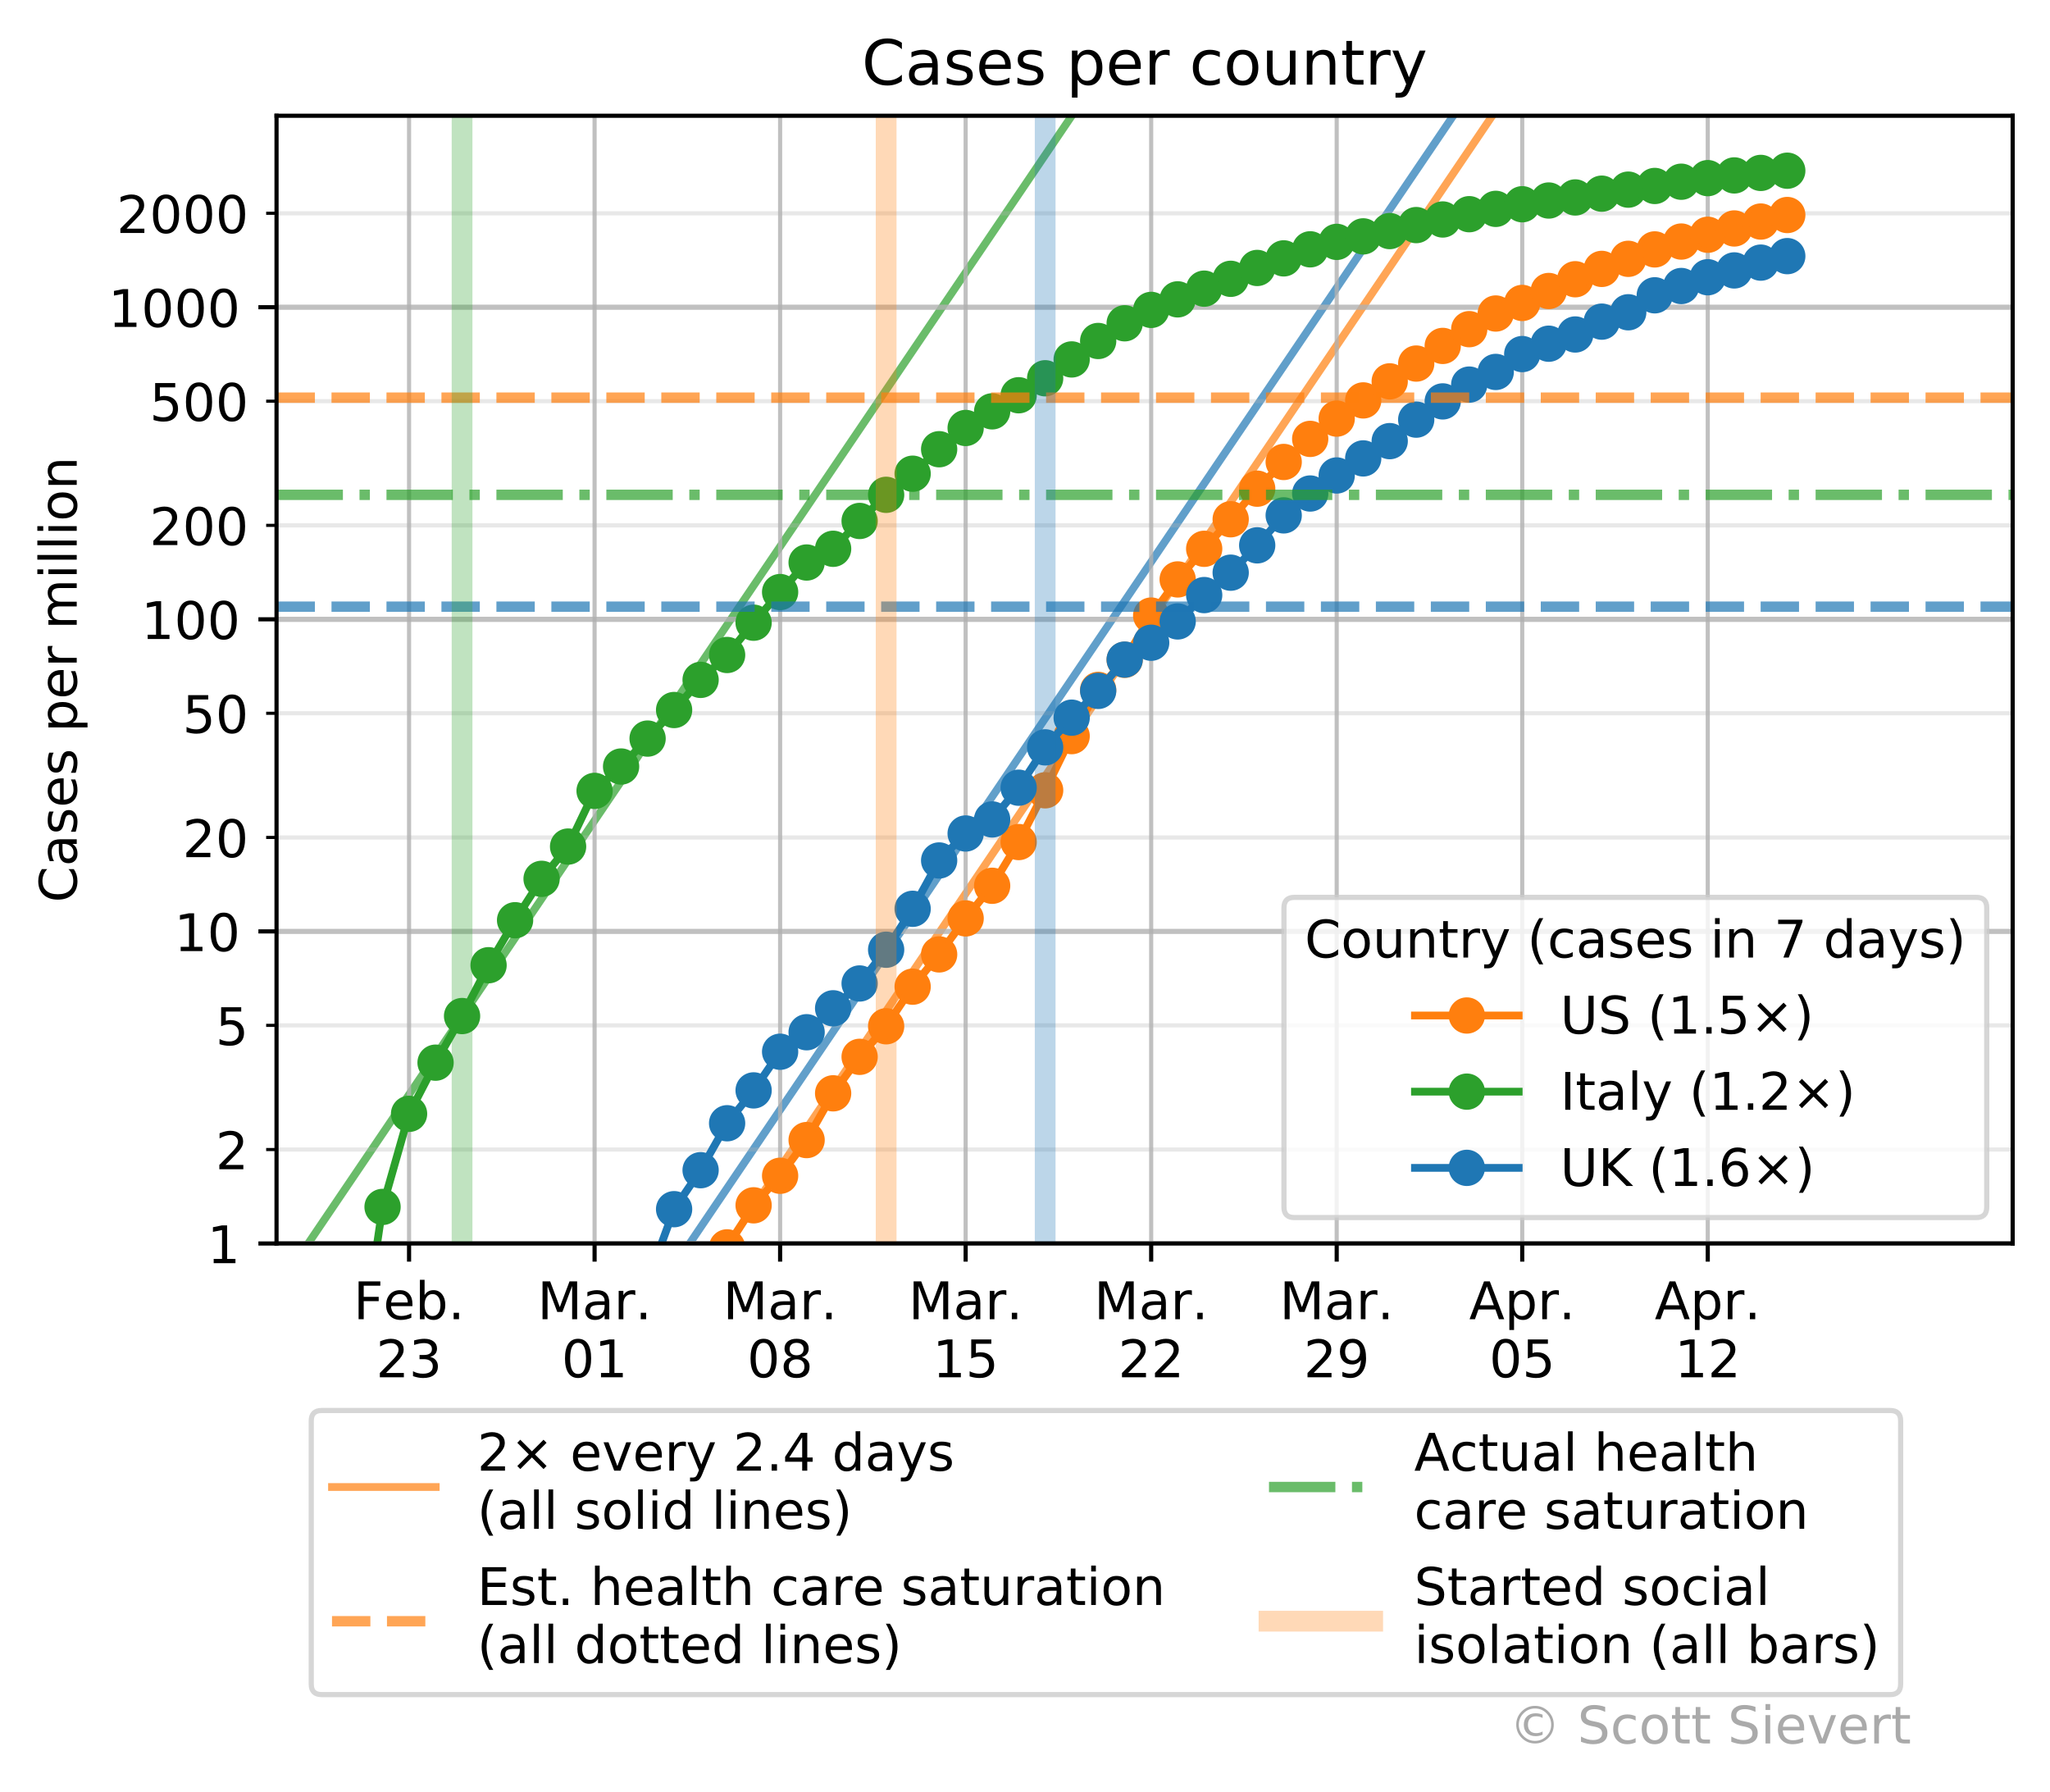 <?xml version="1.0" encoding="utf-8" standalone="no"?>
<!DOCTYPE svg PUBLIC "-//W3C//DTD SVG 1.1//EN"
  "http://www.w3.org/Graphics/SVG/1.1/DTD/svg11.dtd">
<!-- Created with matplotlib (https://matplotlib.org/) -->
<svg height="345.44pt" version="1.1" viewBox="0 0 395.328 345.44" width="395.328pt" xmlns="http://www.w3.org/2000/svg" xmlns:xlink="http://www.w3.org/1999/xlink">
 <defs>
  <style type="text/css">
*{stroke-linecap:butt;stroke-linejoin:round;}
  </style>
 </defs>
 <g id="figure_1">
  <g id="patch_1">
   <path d="M 0 345.44 
L 395.328 345.44 
L 395.328 0 
L 0 0 
z
" style="fill:#ffffff;"/>
  </g>
  <g id="axes_1">
   <g id="patch_2">
    <path d="M 53.328 239.758 
L 388.128 239.758 
L 388.128 22.318 
L 53.328 22.318 
z
" style="fill:#ffffff;"/>
   </g>
   <g id="line2d_1">
    <path clip-path="url(#p11401deb43)" d="M 68.284 346.44 
L 68.662 345.881 
L 73.773 338.334 
L 78.884 330.786 
L 83.995 323.239 
L 89.106 315.691 
L 94.217 308.144 
L 99.328 300.596 
L 104.44 293.049 
L 109.551 285.501 
L 114.662 277.954 
L 119.773 270.406 
L 124.884 262.859 
L 129.995 255.311 
L 135.106 247.763 
L 140.218 240.216 
L 145.329 232.668 
L 150.44 225.121 
L 155.551 217.573 
L 160.662 210.026 
L 165.773 202.478 
L 170.885 194.931 
L 175.996 187.383 
L 181.107 179.836 
L 186.218 172.288 
L 191.329 164.741 
L 196.44 157.193 
L 201.551 149.645 
L 206.663 142.098 
L 211.774 134.55 
L 216.885 127.003 
L 221.996 119.455 
L 227.107 111.908 
L 232.218 104.36 
L 237.329 96.813 
L 242.441 89.265 
L 247.552 81.718 
L 252.663 74.17 
L 257.774 66.623 
L 262.885 59.075 
L 267.996 51.528 
L 273.107 43.98 
L 278.219 36.432 
L 283.33 28.885 
L 288.441 21.337 
" style="fill:none;stroke:#ff7f0e;stroke-linecap:square;stroke-opacity:0.7;stroke-width:1.5;"/>
   </g>
   <g id="line2d_2">
    <path clip-path="url(#p11401deb43)" d="M 60.75 346.44 
L 63.55 342.304 
L 68.662 334.757 
L 73.773 327.209 
L 78.884 319.662 
L 83.995 312.114 
L 89.106 304.567 
L 94.217 297.019 
L 99.328 289.472 
L 104.44 281.924 
L 109.551 274.376 
L 114.662 266.829 
L 119.773 259.281 
L 124.884 251.734 
L 129.995 244.186 
L 135.106 236.639 
L 140.218 229.091 
L 145.329 221.544 
L 150.44 213.996 
L 155.551 206.449 
L 160.662 198.901 
L 165.773 191.354 
L 170.885 183.806 
L 175.996 176.258 
L 181.107 168.711 
L 186.218 161.163 
L 191.329 153.616 
L 196.44 146.068 
L 201.551 138.521 
L 206.663 130.973 
L 211.774 123.426 
L 216.885 115.878 
L 221.996 108.331 
L 227.107 100.783 
L 232.218 93.236 
L 237.329 85.688 
L 242.441 78.141 
L 247.552 70.593 
L 252.663 63.045 
L 257.774 55.498 
L 262.885 47.95 
L 267.996 40.403 
L 273.107 32.855 
L 278.219 25.308 
L 283.33 17.76 
L 288.441 10.213 
" style="fill:none;stroke:#1f77b4;stroke-linecap:square;stroke-opacity:0.7;stroke-width:1.5;"/>
   </g>
   <g id="line2d_3">
    <path clip-path="url(#p11401deb43)" d="M 37.995 271.419 
L 43.106 263.871 
L 48.217 256.324 
L 53.328 248.776 
L 58.439 241.228 
L 63.55 233.681 
L 68.662 226.133 
L 73.773 218.586 
L 78.884 211.038 
L 83.995 203.491 
L 89.106 195.943 
L 94.217 188.396 
L 99.328 180.848 
L 104.44 173.301 
L 109.551 165.753 
L 114.662 158.206 
L 119.773 150.658 
L 124.884 143.111 
L 129.995 135.563 
L 135.106 128.015 
L 140.218 120.468 
L 145.329 112.92 
L 150.44 105.373 
L 155.551 97.825 
L 160.662 90.278 
L 165.773 82.73 
L 170.885 75.183 
L 175.996 67.635 
L 181.107 60.088 
L 186.218 52.54 
L 191.329 44.993 
L 196.44 37.445 
L 201.551 29.897 
L 206.663 22.35 
L 211.774 14.802 
L 216.885 7.255 
L 221.996 -0.293 
L 222.475 -1 
" style="fill:none;stroke:#2ca02c;stroke-linecap:square;stroke-opacity:0.7;stroke-width:1.5;"/>
   </g>
   <g id="matplotlib.axis_1">
    <g id="xtick_1">
     <g id="line2d_4">
      <path clip-path="url(#p11401deb43)" d="M 78.884 239.758 
L 78.884 22.318 
" style="fill:none;stroke:#b0b0b0;stroke-linecap:square;stroke-opacity:0.8;stroke-width:0.8;"/>
     </g>
     <g id="line2d_5">
      <defs>
       <path d="M 0 0 
L 0 3.5 
" id="m65ea446a18" style="stroke:#000000;stroke-width:0.8;"/>
      </defs>
      <g>
       <use style="stroke:#000000;stroke-width:0.8;" x="78.884" xlink:href="#m65ea446a18" y="239.758"/>
      </g>
     </g>
     <g id="text_1">
      <!-- Feb. -->
      <defs>
       <path d="M 9.812 72.906 
L 51.703 72.906 
L 51.703 64.594 
L 19.672 64.594 
L 19.672 43.109 
L 48.578 43.109 
L 48.578 34.812 
L 19.672 34.812 
L 19.672 0 
L 9.812 0 
z
" id="DejaVuSans-70"/>
       <path d="M 56.203 29.594 
L 56.203 25.203 
L 14.891 25.203 
Q 15.484 15.922 20.484 11.062 
Q 25.484 6.203 34.422 6.203 
Q 39.594 6.203 44.453 7.469 
Q 49.312 8.734 54.109 11.281 
L 54.109 2.781 
Q 49.266 0.734 44.188 -0.344 
Q 39.109 -1.422 33.891 -1.422 
Q 20.797 -1.422 13.156 6.188 
Q 5.516 13.812 5.516 26.812 
Q 5.516 40.234 12.766 48.109 
Q 20.016 56 32.328 56 
Q 43.359 56 49.781 48.891 
Q 56.203 41.797 56.203 29.594 
z
M 47.219 32.234 
Q 47.125 39.594 43.094 43.984 
Q 39.062 48.391 32.422 48.391 
Q 24.906 48.391 20.391 44.141 
Q 15.875 39.891 15.188 32.172 
z
" id="DejaVuSans-101"/>
       <path d="M 48.688 27.297 
Q 48.688 37.203 44.609 42.844 
Q 40.531 48.484 33.406 48.484 
Q 26.266 48.484 22.188 42.844 
Q 18.109 37.203 18.109 27.297 
Q 18.109 17.391 22.188 11.75 
Q 26.266 6.109 33.406 6.109 
Q 40.531 6.109 44.609 11.75 
Q 48.688 17.391 48.688 27.297 
z
M 18.109 46.391 
Q 20.953 51.266 25.266 53.625 
Q 29.594 56 35.594 56 
Q 45.562 56 51.781 48.094 
Q 58.016 40.188 58.016 27.297 
Q 58.016 14.406 51.781 6.484 
Q 45.562 -1.422 35.594 -1.422 
Q 29.594 -1.422 25.266 0.953 
Q 20.953 3.328 18.109 8.203 
L 18.109 0 
L 9.078 0 
L 9.078 75.984 
L 18.109 75.984 
z
" id="DejaVuSans-98"/>
       <path d="M 10.688 12.406 
L 21 12.406 
L 21 0 
L 10.688 0 
z
" id="DejaVuSans-46"/>
      </defs>
      <g transform="translate(68.172 254.357)scale(0.1 -0.1)">
       <use xlink:href="#DejaVuSans-70"/>
       <use x="57.441" xlink:href="#DejaVuSans-101"/>
       <use x="118.965" xlink:href="#DejaVuSans-98"/>
       <use x="182.441" xlink:href="#DejaVuSans-46"/>
      </g>
      <!-- 23 -->
      <defs>
       <path d="M 19.188 8.297 
L 53.609 8.297 
L 53.609 0 
L 7.328 0 
L 7.328 8.297 
Q 12.938 14.109 22.625 23.891 
Q 32.328 33.688 34.812 36.531 
Q 39.547 41.844 41.422 45.531 
Q 43.312 49.219 43.312 52.781 
Q 43.312 58.594 39.234 62.25 
Q 35.156 65.922 28.609 65.922 
Q 23.969 65.922 18.812 64.312 
Q 13.672 62.703 7.812 59.422 
L 7.812 69.391 
Q 13.766 71.781 18.938 73 
Q 24.125 74.219 28.422 74.219 
Q 39.75 74.219 46.484 68.547 
Q 53.219 62.891 53.219 53.422 
Q 53.219 48.922 51.531 44.891 
Q 49.859 40.875 45.406 35.406 
Q 44.188 33.984 37.641 27.219 
Q 31.109 20.453 19.188 8.297 
z
" id="DejaVuSans-50"/>
       <path d="M 40.578 39.312 
Q 47.656 37.797 51.625 33 
Q 55.609 28.219 55.609 21.188 
Q 55.609 10.406 48.188 4.484 
Q 40.766 -1.422 27.094 -1.422 
Q 22.516 -1.422 17.656 -0.516 
Q 12.797 0.391 7.625 2.203 
L 7.625 11.719 
Q 11.719 9.328 16.594 8.109 
Q 21.484 6.891 26.812 6.891 
Q 36.078 6.891 40.938 10.547 
Q 45.797 14.203 45.797 21.188 
Q 45.797 27.641 41.281 31.266 
Q 36.766 34.906 28.719 34.906 
L 20.219 34.906 
L 20.219 43.016 
L 29.109 43.016 
Q 36.375 43.016 40.234 45.922 
Q 44.094 48.828 44.094 54.297 
Q 44.094 59.906 40.109 62.906 
Q 36.141 65.922 28.719 65.922 
Q 24.656 65.922 20.016 65.031 
Q 15.375 64.156 9.812 62.312 
L 9.812 71.094 
Q 15.438 72.656 20.344 73.438 
Q 25.25 74.219 29.594 74.219 
Q 40.828 74.219 47.359 69.109 
Q 53.906 64.016 53.906 55.328 
Q 53.906 49.266 50.438 45.094 
Q 46.969 40.922 40.578 39.312 
z
" id="DejaVuSans-51"/>
      </defs>
      <g transform="translate(72.521 265.554)scale(0.1 -0.1)">
       <use xlink:href="#DejaVuSans-50"/>
       <use x="63.623" xlink:href="#DejaVuSans-51"/>
      </g>
     </g>
    </g>
    <g id="xtick_2">
     <g id="line2d_6">
      <path clip-path="url(#p11401deb43)" d="M 114.662 239.758 
L 114.662 22.318 
" style="fill:none;stroke:#b0b0b0;stroke-linecap:square;stroke-opacity:0.8;stroke-width:0.8;"/>
     </g>
     <g id="line2d_7">
      <g>
       <use style="stroke:#000000;stroke-width:0.8;" x="114.662" xlink:href="#m65ea446a18" y="239.758"/>
      </g>
     </g>
     <g id="text_2">
      <!-- Mar. -->
      <defs>
       <path d="M 9.812 72.906 
L 24.516 72.906 
L 43.109 23.297 
L 61.812 72.906 
L 76.516 72.906 
L 76.516 0 
L 66.891 0 
L 66.891 64.016 
L 48.094 14.016 
L 38.188 14.016 
L 19.391 64.016 
L 19.391 0 
L 9.812 0 
z
" id="DejaVuSans-77"/>
       <path d="M 34.281 27.484 
Q 23.391 27.484 19.188 25 
Q 14.984 22.516 14.984 16.5 
Q 14.984 11.719 18.141 8.906 
Q 21.297 6.109 26.703 6.109 
Q 34.188 6.109 38.703 11.406 
Q 43.219 16.703 43.219 25.484 
L 43.219 27.484 
z
M 52.203 31.203 
L 52.203 0 
L 43.219 0 
L 43.219 8.297 
Q 40.141 3.328 35.547 0.953 
Q 30.953 -1.422 24.312 -1.422 
Q 15.922 -1.422 10.953 3.297 
Q 6 8.016 6 15.922 
Q 6 25.141 12.172 29.828 
Q 18.359 34.516 30.609 34.516 
L 43.219 34.516 
L 43.219 35.406 
Q 43.219 41.609 39.141 45 
Q 35.062 48.391 27.688 48.391 
Q 23 48.391 18.547 47.266 
Q 14.109 46.141 10.016 43.891 
L 10.016 52.203 
Q 14.938 54.109 19.578 55.047 
Q 24.219 56 28.609 56 
Q 40.484 56 46.344 49.844 
Q 52.203 43.703 52.203 31.203 
z
" id="DejaVuSans-97"/>
       <path d="M 41.109 46.297 
Q 39.594 47.172 37.812 47.578 
Q 36.031 48 33.891 48 
Q 26.266 48 22.188 43.047 
Q 18.109 38.094 18.109 28.812 
L 18.109 0 
L 9.078 0 
L 9.078 54.688 
L 18.109 54.688 
L 18.109 46.188 
Q 20.953 51.172 25.484 53.578 
Q 30.031 56 36.531 56 
Q 37.453 56 38.578 55.875 
Q 39.703 55.766 41.062 55.516 
z
" id="DejaVuSans-114"/>
      </defs>
      <g transform="translate(103.646 254.357)scale(0.1 -0.1)">
       <use xlink:href="#DejaVuSans-77"/>
       <use x="86.279" xlink:href="#DejaVuSans-97"/>
       <use x="147.559" xlink:href="#DejaVuSans-114"/>
       <use x="188.531" xlink:href="#DejaVuSans-46"/>
      </g>
      <!-- 01 -->
      <defs>
       <path d="M 31.781 66.406 
Q 24.172 66.406 20.328 58.906 
Q 16.5 51.422 16.5 36.375 
Q 16.5 21.391 20.328 13.891 
Q 24.172 6.391 31.781 6.391 
Q 39.453 6.391 43.281 13.891 
Q 47.125 21.391 47.125 36.375 
Q 47.125 51.422 43.281 58.906 
Q 39.453 66.406 31.781 66.406 
z
M 31.781 74.219 
Q 44.047 74.219 50.516 64.516 
Q 56.984 54.828 56.984 36.375 
Q 56.984 17.969 50.516 8.266 
Q 44.047 -1.422 31.781 -1.422 
Q 19.531 -1.422 13.062 8.266 
Q 6.594 17.969 6.594 36.375 
Q 6.594 54.828 13.062 64.516 
Q 19.531 74.219 31.781 74.219 
z
" id="DejaVuSans-48"/>
       <path d="M 12.406 8.297 
L 28.516 8.297 
L 28.516 63.922 
L 10.984 60.406 
L 10.984 69.391 
L 28.422 72.906 
L 38.281 72.906 
L 38.281 8.297 
L 54.391 8.297 
L 54.391 0 
L 12.406 0 
z
" id="DejaVuSans-49"/>
      </defs>
      <g transform="translate(108.299 265.554)scale(0.1 -0.1)">
       <use xlink:href="#DejaVuSans-48"/>
       <use x="63.623" xlink:href="#DejaVuSans-49"/>
      </g>
     </g>
    </g>
    <g id="xtick_3">
     <g id="line2d_8">
      <path clip-path="url(#p11401deb43)" d="M 150.44 239.758 
L 150.44 22.318 
" style="fill:none;stroke:#b0b0b0;stroke-linecap:square;stroke-opacity:0.8;stroke-width:0.8;"/>
     </g>
     <g id="line2d_9">
      <g>
       <use style="stroke:#000000;stroke-width:0.8;" x="150.44" xlink:href="#m65ea446a18" y="239.758"/>
      </g>
     </g>
     <g id="text_3">
      <!-- Mar. -->
      <g transform="translate(139.424 254.357)scale(0.1 -0.1)">
       <use xlink:href="#DejaVuSans-77"/>
       <use x="86.279" xlink:href="#DejaVuSans-97"/>
       <use x="147.559" xlink:href="#DejaVuSans-114"/>
       <use x="188.531" xlink:href="#DejaVuSans-46"/>
      </g>
      <!-- 08 -->
      <defs>
       <path d="M 31.781 34.625 
Q 24.75 34.625 20.719 30.859 
Q 16.703 27.094 16.703 20.516 
Q 16.703 13.922 20.719 10.156 
Q 24.75 6.391 31.781 6.391 
Q 38.812 6.391 42.859 10.172 
Q 46.922 13.969 46.922 20.516 
Q 46.922 27.094 42.891 30.859 
Q 38.875 34.625 31.781 34.625 
z
M 21.922 38.812 
Q 15.578 40.375 12.031 44.719 
Q 8.5 49.078 8.5 55.328 
Q 8.5 64.062 14.719 69.141 
Q 20.953 74.219 31.781 74.219 
Q 42.672 74.219 48.875 69.141 
Q 55.078 64.062 55.078 55.328 
Q 55.078 49.078 51.531 44.719 
Q 48 40.375 41.703 38.812 
Q 48.828 37.156 52.797 32.312 
Q 56.781 27.484 56.781 20.516 
Q 56.781 9.906 50.312 4.234 
Q 43.844 -1.422 31.781 -1.422 
Q 19.734 -1.422 13.25 4.234 
Q 6.781 9.906 6.781 20.516 
Q 6.781 27.484 10.781 32.312 
Q 14.797 37.156 21.922 38.812 
z
M 18.312 54.391 
Q 18.312 48.734 21.844 45.562 
Q 25.391 42.391 31.781 42.391 
Q 38.141 42.391 41.719 45.562 
Q 45.312 48.734 45.312 54.391 
Q 45.312 60.062 41.719 63.234 
Q 38.141 66.406 31.781 66.406 
Q 25.391 66.406 21.844 63.234 
Q 18.312 60.062 18.312 54.391 
z
" id="DejaVuSans-56"/>
      </defs>
      <g transform="translate(144.077 265.554)scale(0.1 -0.1)">
       <use xlink:href="#DejaVuSans-48"/>
       <use x="63.623" xlink:href="#DejaVuSans-56"/>
      </g>
     </g>
    </g>
    <g id="xtick_4">
     <g id="line2d_10">
      <path clip-path="url(#p11401deb43)" d="M 186.218 239.758 
L 186.218 22.318 
" style="fill:none;stroke:#b0b0b0;stroke-linecap:square;stroke-opacity:0.8;stroke-width:0.8;"/>
     </g>
     <g id="line2d_11">
      <g>
       <use style="stroke:#000000;stroke-width:0.8;" x="186.218" xlink:href="#m65ea446a18" y="239.758"/>
      </g>
     </g>
     <g id="text_4">
      <!-- Mar. -->
      <g transform="translate(175.202 254.357)scale(0.1 -0.1)">
       <use xlink:href="#DejaVuSans-77"/>
       <use x="86.279" xlink:href="#DejaVuSans-97"/>
       <use x="147.559" xlink:href="#DejaVuSans-114"/>
       <use x="188.531" xlink:href="#DejaVuSans-46"/>
      </g>
      <!-- 15 -->
      <defs>
       <path d="M 10.797 72.906 
L 49.516 72.906 
L 49.516 64.594 
L 19.828 64.594 
L 19.828 46.734 
Q 21.969 47.469 24.109 47.828 
Q 26.266 48.188 28.422 48.188 
Q 40.625 48.188 47.75 41.5 
Q 54.891 34.812 54.891 23.391 
Q 54.891 11.625 47.562 5.094 
Q 40.234 -1.422 26.906 -1.422 
Q 22.312 -1.422 17.547 -0.641 
Q 12.797 0.141 7.719 1.703 
L 7.719 11.625 
Q 12.109 9.234 16.797 8.062 
Q 21.484 6.891 26.703 6.891 
Q 35.156 6.891 40.078 11.328 
Q 45.016 15.766 45.016 23.391 
Q 45.016 31 40.078 35.438 
Q 35.156 39.891 26.703 39.891 
Q 22.75 39.891 18.812 39.016 
Q 14.891 38.141 10.797 36.281 
z
" id="DejaVuSans-53"/>
      </defs>
      <g transform="translate(179.855 265.554)scale(0.1 -0.1)">
       <use xlink:href="#DejaVuSans-49"/>
       <use x="63.623" xlink:href="#DejaVuSans-53"/>
      </g>
     </g>
    </g>
    <g id="xtick_5">
     <g id="line2d_12">
      <path clip-path="url(#p11401deb43)" d="M 221.996 239.758 
L 221.996 22.318 
" style="fill:none;stroke:#b0b0b0;stroke-linecap:square;stroke-opacity:0.8;stroke-width:0.8;"/>
     </g>
     <g id="line2d_13">
      <g>
       <use style="stroke:#000000;stroke-width:0.8;" x="221.996" xlink:href="#m65ea446a18" y="239.758"/>
      </g>
     </g>
     <g id="text_5">
      <!-- Mar. -->
      <g transform="translate(210.98 254.357)scale(0.1 -0.1)">
       <use xlink:href="#DejaVuSans-77"/>
       <use x="86.279" xlink:href="#DejaVuSans-97"/>
       <use x="147.559" xlink:href="#DejaVuSans-114"/>
       <use x="188.531" xlink:href="#DejaVuSans-46"/>
      </g>
      <!-- 22 -->
      <g transform="translate(215.633 265.554)scale(0.1 -0.1)">
       <use xlink:href="#DejaVuSans-50"/>
       <use x="63.623" xlink:href="#DejaVuSans-50"/>
      </g>
     </g>
    </g>
    <g id="xtick_6">
     <g id="line2d_14">
      <path clip-path="url(#p11401deb43)" d="M 257.774 239.758 
L 257.774 22.318 
" style="fill:none;stroke:#b0b0b0;stroke-linecap:square;stroke-opacity:0.8;stroke-width:0.8;"/>
     </g>
     <g id="line2d_15">
      <g>
       <use style="stroke:#000000;stroke-width:0.8;" x="257.774" xlink:href="#m65ea446a18" y="239.758"/>
      </g>
     </g>
     <g id="text_6">
      <!-- Mar. -->
      <g transform="translate(246.758 254.357)scale(0.1 -0.1)">
       <use xlink:href="#DejaVuSans-77"/>
       <use x="86.279" xlink:href="#DejaVuSans-97"/>
       <use x="147.559" xlink:href="#DejaVuSans-114"/>
       <use x="188.531" xlink:href="#DejaVuSans-46"/>
      </g>
      <!-- 29 -->
      <defs>
       <path d="M 10.984 1.516 
L 10.984 10.5 
Q 14.703 8.734 18.5 7.812 
Q 22.312 6.891 25.984 6.891 
Q 35.75 6.891 40.891 13.453 
Q 46.047 20.016 46.781 33.406 
Q 43.953 29.203 39.594 26.953 
Q 35.25 24.703 29.984 24.703 
Q 19.047 24.703 12.672 31.312 
Q 6.297 37.938 6.297 49.422 
Q 6.297 60.641 12.938 67.422 
Q 19.578 74.219 30.609 74.219 
Q 43.266 74.219 49.922 64.516 
Q 56.594 54.828 56.594 36.375 
Q 56.594 19.141 48.406 8.859 
Q 40.234 -1.422 26.422 -1.422 
Q 22.703 -1.422 18.891 -0.688 
Q 15.094 0.047 10.984 1.516 
z
M 30.609 32.422 
Q 37.25 32.422 41.125 36.953 
Q 45.016 41.5 45.016 49.422 
Q 45.016 57.281 41.125 61.844 
Q 37.25 66.406 30.609 66.406 
Q 23.969 66.406 20.094 61.844 
Q 16.219 57.281 16.219 49.422 
Q 16.219 41.5 20.094 36.953 
Q 23.969 32.422 30.609 32.422 
z
" id="DejaVuSans-57"/>
      </defs>
      <g transform="translate(251.412 265.554)scale(0.1 -0.1)">
       <use xlink:href="#DejaVuSans-50"/>
       <use x="63.623" xlink:href="#DejaVuSans-57"/>
      </g>
     </g>
    </g>
    <g id="xtick_7">
     <g id="line2d_16">
      <path clip-path="url(#p11401deb43)" d="M 293.552 239.758 
L 293.552 22.318 
" style="fill:none;stroke:#b0b0b0;stroke-linecap:square;stroke-opacity:0.8;stroke-width:0.8;"/>
     </g>
     <g id="line2d_17">
      <g>
       <use style="stroke:#000000;stroke-width:0.8;" x="293.552" xlink:href="#m65ea446a18" y="239.758"/>
      </g>
     </g>
     <g id="text_7">
      <!-- Apr. -->
      <defs>
       <path d="M 34.188 63.188 
L 20.797 26.906 
L 47.609 26.906 
z
M 28.609 72.906 
L 39.797 72.906 
L 67.578 0 
L 57.328 0 
L 50.688 18.703 
L 17.828 18.703 
L 11.188 0 
L 0.781 0 
z
" id="DejaVuSans-65"/>
       <path d="M 18.109 8.203 
L 18.109 -20.797 
L 9.078 -20.797 
L 9.078 54.688 
L 18.109 54.688 
L 18.109 46.391 
Q 20.953 51.266 25.266 53.625 
Q 29.594 56 35.594 56 
Q 45.562 56 51.781 48.094 
Q 58.016 40.188 58.016 27.297 
Q 58.016 14.406 51.781 6.484 
Q 45.562 -1.422 35.594 -1.422 
Q 29.594 -1.422 25.266 0.953 
Q 20.953 3.328 18.109 8.203 
z
M 48.688 27.297 
Q 48.688 37.203 44.609 42.844 
Q 40.531 48.484 33.406 48.484 
Q 26.266 48.484 22.188 42.844 
Q 18.109 37.203 18.109 27.297 
Q 18.109 17.391 22.188 11.75 
Q 26.266 6.109 33.406 6.109 
Q 40.531 6.109 44.609 11.75 
Q 48.688 17.391 48.688 27.297 
z
" id="DejaVuSans-112"/>
      </defs>
      <g transform="translate(283.32 254.357)scale(0.1 -0.1)">
       <use xlink:href="#DejaVuSans-65"/>
       <use x="68.408" xlink:href="#DejaVuSans-112"/>
       <use x="131.885" xlink:href="#DejaVuSans-114"/>
       <use x="172.857" xlink:href="#DejaVuSans-46"/>
      </g>
      <!-- 05 -->
      <g transform="translate(287.19 265.554)scale(0.1 -0.1)">
       <use xlink:href="#DejaVuSans-48"/>
       <use x="63.623" xlink:href="#DejaVuSans-53"/>
      </g>
     </g>
    </g>
    <g id="xtick_8">
     <g id="line2d_18">
      <path clip-path="url(#p11401deb43)" d="M 329.33 239.758 
L 329.33 22.318 
" style="fill:none;stroke:#b0b0b0;stroke-linecap:square;stroke-opacity:0.8;stroke-width:0.8;"/>
     </g>
     <g id="line2d_19">
      <g>
       <use style="stroke:#000000;stroke-width:0.8;" x="329.33" xlink:href="#m65ea446a18" y="239.758"/>
      </g>
     </g>
     <g id="text_8">
      <!-- Apr. -->
      <g transform="translate(319.098 254.357)scale(0.1 -0.1)">
       <use xlink:href="#DejaVuSans-65"/>
       <use x="68.408" xlink:href="#DejaVuSans-112"/>
       <use x="131.885" xlink:href="#DejaVuSans-114"/>
       <use x="172.857" xlink:href="#DejaVuSans-46"/>
      </g>
      <!-- 12 -->
      <g transform="translate(322.968 265.554)scale(0.1 -0.1)">
       <use xlink:href="#DejaVuSans-49"/>
       <use x="63.623" xlink:href="#DejaVuSans-50"/>
      </g>
     </g>
    </g>
   </g>
   <g id="matplotlib.axis_2">
    <g id="ytick_1">
     <g id="line2d_20">
      <path clip-path="url(#p11401deb43)" d="M 53.328 239.758 
L 388.128 239.758 
" style="fill:none;stroke:#b0b0b0;stroke-linecap:square;stroke-opacity:0.8;"/>
     </g>
     <g id="line2d_21">
      <defs>
       <path d="M 0 0 
L -3.5 0 
" id="m83666eb271" style="stroke:#000000;stroke-width:0.8;"/>
      </defs>
      <g>
       <use style="stroke:#000000;stroke-width:0.8;" x="53.328" xlink:href="#m83666eb271" y="239.758"/>
      </g>
     </g>
     <g id="text_9">
      <!-- 1 -->
      <g transform="translate(39.966 243.557)scale(0.1 -0.1)">
       <use xlink:href="#DejaVuSans-49"/>
      </g>
     </g>
    </g>
    <g id="ytick_2">
     <g id="line2d_22">
      <path clip-path="url(#p11401deb43)" d="M 53.328 179.584 
L 388.128 179.584 
" style="fill:none;stroke:#b0b0b0;stroke-linecap:square;stroke-opacity:0.8;"/>
     </g>
     <g id="line2d_23">
      <g>
       <use style="stroke:#000000;stroke-width:0.8;" x="53.328" xlink:href="#m83666eb271" y="179.584"/>
      </g>
     </g>
     <g id="text_10">
      <!-- 10 -->
      <g transform="translate(33.603 183.384)scale(0.1 -0.1)">
       <use xlink:href="#DejaVuSans-49"/>
       <use x="63.623" xlink:href="#DejaVuSans-48"/>
      </g>
     </g>
    </g>
    <g id="ytick_3">
     <g id="line2d_24">
      <path clip-path="url(#p11401deb43)" d="M 53.328 119.411 
L 388.128 119.411 
" style="fill:none;stroke:#b0b0b0;stroke-linecap:square;stroke-opacity:0.8;"/>
     </g>
     <g id="line2d_25">
      <g>
       <use style="stroke:#000000;stroke-width:0.8;" x="53.328" xlink:href="#m83666eb271" y="119.411"/>
      </g>
     </g>
     <g id="text_11">
      <!-- 100 -->
      <g transform="translate(27.241 123.21)scale(0.1 -0.1)">
       <use xlink:href="#DejaVuSans-49"/>
       <use x="63.623" xlink:href="#DejaVuSans-48"/>
       <use x="127.246" xlink:href="#DejaVuSans-48"/>
      </g>
     </g>
    </g>
    <g id="ytick_4">
     <g id="line2d_26">
      <path clip-path="url(#p11401deb43)" d="M 53.328 59.237 
L 388.128 59.237 
" style="fill:none;stroke:#b0b0b0;stroke-linecap:square;stroke-opacity:0.8;"/>
     </g>
     <g id="line2d_27">
      <g>
       <use style="stroke:#000000;stroke-width:0.8;" x="53.328" xlink:href="#m83666eb271" y="59.237"/>
      </g>
     </g>
     <g id="text_12">
      <!-- 1000 -->
      <g transform="translate(20.878 63.036)scale(0.1 -0.1)">
       <use xlink:href="#DejaVuSans-49"/>
       <use x="63.623" xlink:href="#DejaVuSans-48"/>
       <use x="127.246" xlink:href="#DejaVuSans-48"/>
       <use x="190.869" xlink:href="#DejaVuSans-48"/>
      </g>
     </g>
    </g>
    <g id="ytick_5">
     <g id="line2d_28">
      <path clip-path="url(#p11401deb43)" d="M 53.328 221.644 
L 388.128 221.644 
" style="fill:none;stroke:#b0b0b0;stroke-linecap:square;stroke-opacity:0.3;stroke-width:0.8;"/>
     </g>
     <g id="line2d_29">
      <defs>
       <path d="M 0 0 
L -2 0 
" id="m0c26479788" style="stroke:#000000;stroke-width:0.6;"/>
      </defs>
      <g>
       <use style="stroke:#000000;stroke-width:0.6;" x="53.328" xlink:href="#m0c26479788" y="221.644"/>
      </g>
     </g>
     <g id="text_13">
      <!-- 2 -->
      <g transform="translate(41.566 225.443)scale(0.1 -0.1)">
       <use xlink:href="#DejaVuSans-50"/>
      </g>
     </g>
    </g>
    <g id="ytick_6">
     <g id="line2d_30">
      <path clip-path="url(#p11401deb43)" d="M 53.328 197.699 
L 388.128 197.699 
" style="fill:none;stroke:#b0b0b0;stroke-linecap:square;stroke-opacity:0.3;stroke-width:0.8;"/>
     </g>
     <g id="line2d_31">
      <g>
       <use style="stroke:#000000;stroke-width:0.6;" x="53.328" xlink:href="#m0c26479788" y="197.699"/>
      </g>
     </g>
     <g id="text_14">
      <!-- 5 -->
      <g transform="translate(41.566 201.498)scale(0.1 -0.1)">
       <use xlink:href="#DejaVuSans-53"/>
      </g>
     </g>
    </g>
    <g id="ytick_7">
     <g id="line2d_32">
      <path clip-path="url(#p11401deb43)" d="M 53.328 161.47 
L 388.128 161.47 
" style="fill:none;stroke:#b0b0b0;stroke-linecap:square;stroke-opacity:0.3;stroke-width:0.8;"/>
     </g>
     <g id="line2d_33">
      <g>
       <use style="stroke:#000000;stroke-width:0.6;" x="53.328" xlink:href="#m0c26479788" y="161.47"/>
      </g>
     </g>
     <g id="text_15">
      <!-- 20 -->
      <g transform="translate(35.203 165.27)scale(0.1 -0.1)">
       <use xlink:href="#DejaVuSans-50"/>
       <use x="63.623" xlink:href="#DejaVuSans-48"/>
      </g>
     </g>
    </g>
    <g id="ytick_8">
     <g id="line2d_34">
      <path clip-path="url(#p11401deb43)" d="M 53.328 137.525 
L 388.128 137.525 
" style="fill:none;stroke:#b0b0b0;stroke-linecap:square;stroke-opacity:0.3;stroke-width:0.8;"/>
     </g>
     <g id="line2d_35">
      <g>
       <use style="stroke:#000000;stroke-width:0.6;" x="53.328" xlink:href="#m0c26479788" y="137.525"/>
      </g>
     </g>
     <g id="text_16">
      <!-- 50 -->
      <g transform="translate(35.203 141.324)scale(0.1 -0.1)">
       <use xlink:href="#DejaVuSans-53"/>
       <use x="63.623" xlink:href="#DejaVuSans-48"/>
      </g>
     </g>
    </g>
    <g id="ytick_9">
     <g id="line2d_36">
      <path clip-path="url(#p11401deb43)" d="M 53.328 101.297 
L 388.128 101.297 
" style="fill:none;stroke:#b0b0b0;stroke-linecap:square;stroke-opacity:0.3;stroke-width:0.8;"/>
     </g>
     <g id="line2d_37">
      <g>
       <use style="stroke:#000000;stroke-width:0.6;" x="53.328" xlink:href="#m0c26479788" y="101.297"/>
      </g>
     </g>
     <g id="text_17">
      <!-- 200 -->
      <g transform="translate(28.841 105.096)scale(0.1 -0.1)">
       <use xlink:href="#DejaVuSans-50"/>
       <use x="63.623" xlink:href="#DejaVuSans-48"/>
       <use x="127.246" xlink:href="#DejaVuSans-48"/>
      </g>
     </g>
    </g>
    <g id="ytick_10">
     <g id="line2d_38">
      <path clip-path="url(#p11401deb43)" d="M 53.328 77.351 
L 388.128 77.351 
" style="fill:none;stroke:#b0b0b0;stroke-linecap:square;stroke-opacity:0.3;stroke-width:0.8;"/>
     </g>
     <g id="line2d_39">
      <g>
       <use style="stroke:#000000;stroke-width:0.6;" x="53.328" xlink:href="#m0c26479788" y="77.351"/>
      </g>
     </g>
     <g id="text_18">
      <!-- 500 -->
      <g transform="translate(28.841 81.15)scale(0.1 -0.1)">
       <use xlink:href="#DejaVuSans-53"/>
       <use x="63.623" xlink:href="#DejaVuSans-48"/>
       <use x="127.246" xlink:href="#DejaVuSans-48"/>
      </g>
     </g>
    </g>
    <g id="ytick_11">
     <g id="line2d_40">
      <path clip-path="url(#p11401deb43)" d="M 53.328 41.123 
L 388.128 41.123 
" style="fill:none;stroke:#b0b0b0;stroke-linecap:square;stroke-opacity:0.3;stroke-width:0.8;"/>
     </g>
     <g id="line2d_41">
      <g>
       <use style="stroke:#000000;stroke-width:0.6;" x="53.328" xlink:href="#m0c26479788" y="41.123"/>
      </g>
     </g>
     <g id="text_19">
      <!-- 2000 -->
      <g transform="translate(22.478 44.922)scale(0.1 -0.1)">
       <use xlink:href="#DejaVuSans-50"/>
       <use x="63.623" xlink:href="#DejaVuSans-48"/>
       <use x="127.246" xlink:href="#DejaVuSans-48"/>
       <use x="190.869" xlink:href="#DejaVuSans-48"/>
      </g>
     </g>
    </g>
    <g id="text_20">
     <!-- Cases per million -->
     <defs>
      <path d="M 64.406 67.281 
L 64.406 56.891 
Q 59.422 61.531 53.781 63.812 
Q 48.141 66.109 41.797 66.109 
Q 29.297 66.109 22.656 58.469 
Q 16.016 50.828 16.016 36.375 
Q 16.016 21.969 22.656 14.328 
Q 29.297 6.688 41.797 6.688 
Q 48.141 6.688 53.781 8.984 
Q 59.422 11.281 64.406 15.922 
L 64.406 5.609 
Q 59.234 2.094 53.438 0.328 
Q 47.656 -1.422 41.219 -1.422 
Q 24.656 -1.422 15.125 8.703 
Q 5.609 18.844 5.609 36.375 
Q 5.609 53.953 15.125 64.078 
Q 24.656 74.219 41.219 74.219 
Q 47.75 74.219 53.531 72.484 
Q 59.328 70.75 64.406 67.281 
z
" id="DejaVuSans-67"/>
      <path d="M 44.281 53.078 
L 44.281 44.578 
Q 40.484 46.531 36.375 47.5 
Q 32.281 48.484 27.875 48.484 
Q 21.188 48.484 17.844 46.438 
Q 14.5 44.391 14.5 40.281 
Q 14.5 37.156 16.891 35.375 
Q 19.281 33.594 26.516 31.984 
L 29.594 31.297 
Q 39.156 29.25 43.188 25.516 
Q 47.219 21.781 47.219 15.094 
Q 47.219 7.469 41.188 3.016 
Q 35.156 -1.422 24.609 -1.422 
Q 20.219 -1.422 15.453 -0.562 
Q 10.688 0.297 5.422 2 
L 5.422 11.281 
Q 10.406 8.688 15.234 7.391 
Q 20.062 6.109 24.812 6.109 
Q 31.156 6.109 34.562 8.281 
Q 37.984 10.453 37.984 14.406 
Q 37.984 18.062 35.516 20.016 
Q 33.062 21.969 24.703 23.781 
L 21.578 24.516 
Q 13.234 26.266 9.516 29.906 
Q 5.812 33.547 5.812 39.891 
Q 5.812 47.609 11.281 51.797 
Q 16.75 56 26.812 56 
Q 31.781 56 36.172 55.266 
Q 40.578 54.547 44.281 53.078 
z
" id="DejaVuSans-115"/>
      <path id="DejaVuSans-32"/>
      <path d="M 52 44.188 
Q 55.375 50.25 60.062 53.125 
Q 64.75 56 71.094 56 
Q 79.641 56 84.281 50.016 
Q 88.922 44.047 88.922 33.016 
L 88.922 0 
L 79.891 0 
L 79.891 32.719 
Q 79.891 40.578 77.094 44.375 
Q 74.312 48.188 68.609 48.188 
Q 61.625 48.188 57.562 43.547 
Q 53.516 38.922 53.516 30.906 
L 53.516 0 
L 44.484 0 
L 44.484 32.719 
Q 44.484 40.625 41.703 44.406 
Q 38.922 48.188 33.109 48.188 
Q 26.219 48.188 22.156 43.531 
Q 18.109 38.875 18.109 30.906 
L 18.109 0 
L 9.078 0 
L 9.078 54.688 
L 18.109 54.688 
L 18.109 46.188 
Q 21.188 51.219 25.484 53.609 
Q 29.781 56 35.688 56 
Q 41.656 56 45.828 52.969 
Q 50 49.953 52 44.188 
z
" id="DejaVuSans-109"/>
      <path d="M 9.422 54.688 
L 18.406 54.688 
L 18.406 0 
L 9.422 0 
z
M 9.422 75.984 
L 18.406 75.984 
L 18.406 64.594 
L 9.422 64.594 
z
" id="DejaVuSans-105"/>
      <path d="M 9.422 75.984 
L 18.406 75.984 
L 18.406 0 
L 9.422 0 
z
" id="DejaVuSans-108"/>
      <path d="M 30.609 48.391 
Q 23.391 48.391 19.188 42.75 
Q 14.984 37.109 14.984 27.297 
Q 14.984 17.484 19.156 11.844 
Q 23.344 6.203 30.609 6.203 
Q 37.797 6.203 41.984 11.859 
Q 46.188 17.531 46.188 27.297 
Q 46.188 37.016 41.984 42.703 
Q 37.797 48.391 30.609 48.391 
z
M 30.609 56 
Q 42.328 56 49.016 48.375 
Q 55.719 40.766 55.719 27.297 
Q 55.719 13.875 49.016 6.219 
Q 42.328 -1.422 30.609 -1.422 
Q 18.844 -1.422 12.172 6.219 
Q 5.516 13.875 5.516 27.297 
Q 5.516 40.766 12.172 48.375 
Q 18.844 56 30.609 56 
z
" id="DejaVuSans-111"/>
      <path d="M 54.891 33.016 
L 54.891 0 
L 45.906 0 
L 45.906 32.719 
Q 45.906 40.484 42.875 44.328 
Q 39.844 48.188 33.797 48.188 
Q 26.516 48.188 22.312 43.547 
Q 18.109 38.922 18.109 30.906 
L 18.109 0 
L 9.078 0 
L 9.078 54.688 
L 18.109 54.688 
L 18.109 46.188 
Q 21.344 51.125 25.703 53.562 
Q 30.078 56 35.797 56 
Q 45.219 56 50.047 50.172 
Q 54.891 44.344 54.891 33.016 
z
" id="DejaVuSans-110"/>
     </defs>
     <g transform="translate(14.798 174.019)rotate(-90)scale(0.1 -0.1)">
      <use xlink:href="#DejaVuSans-67"/>
      <use x="69.824" xlink:href="#DejaVuSans-97"/>
      <use x="131.104" xlink:href="#DejaVuSans-115"/>
      <use x="183.203" xlink:href="#DejaVuSans-101"/>
      <use x="244.727" xlink:href="#DejaVuSans-115"/>
      <use x="296.826" xlink:href="#DejaVuSans-32"/>
      <use x="328.613" xlink:href="#DejaVuSans-112"/>
      <use x="392.09" xlink:href="#DejaVuSans-101"/>
      <use x="453.613" xlink:href="#DejaVuSans-114"/>
      <use x="494.727" xlink:href="#DejaVuSans-32"/>
      <use x="526.514" xlink:href="#DejaVuSans-109"/>
      <use x="623.926" xlink:href="#DejaVuSans-105"/>
      <use x="651.709" xlink:href="#DejaVuSans-108"/>
      <use x="679.492" xlink:href="#DejaVuSans-108"/>
      <use x="707.275" xlink:href="#DejaVuSans-105"/>
      <use x="735.059" xlink:href="#DejaVuSans-111"/>
      <use x="796.24" xlink:href="#DejaVuSans-110"/>
     </g>
    </g>
   </g>
   <g id="line2d_42">
    <path clip-path="url(#p11401deb43)" d="M 37.995 320.397 
L 43.106 320.397 
L 48.217 320.397 
L 53.328 320.397 
L 58.439 320.397 
L 63.55 320.397 
L 68.662 298.254 
L 73.773 298.254 
L 78.884 298.254 
L 83.995 287.411 
L 89.106 285.509 
L 94.217 284.169 
L 99.328 284.169 
L 104.44 282.894 
L 109.551 280.898 
L 114.662 278.337 
L 119.773 270.819 
L 124.884 265.198 
L 129.995 258.865 
L 135.106 250.096 
L 140.218 240.504 
L 145.329 232.399 
L 150.44 226.7 
L 155.551 219.818 
L 160.662 210.803 
L 165.773 203.769 
L 170.885 197.877 
L 175.996 190.243 
L 181.107 184.02 
L 186.218 177.077 
L 191.329 170.788 
L 196.44 162.356 
L 201.551 152.38 
L 206.663 141.932 
L 211.774 133.023 
L 216.885 127.22 
L 221.996 118.688 
L 227.107 111.72 
L 232.218 105.816 
L 237.329 100.119 
L 242.441 94.221 
L 247.552 89.072 
L 252.663 84.623 
L 257.774 80.711 
L 262.885 77.203 
L 267.996 73.529 
L 273.107 70.098 
L 278.219 66.697 
L 283.33 63.467 
L 288.441 60.448 
L 293.552 58.411 
L 298.663 56.106 
L 303.774 53.841 
L 308.885 51.847 
L 313.997 49.904 
L 319.108 48.089 
L 324.219 46.574 
L 329.33 45.263 
L 334.441 44.049 
L 339.552 42.716 
L 344.664 41.457 
" style="fill:none;stroke:#ff7f0e;stroke-linecap:square;stroke-width:1.5;"/>
    <defs>
     <path d="M 0 3 
C 0.796 3 1.559 2.684 2.121 2.121 
C 2.684 1.559 3 0.796 3 0 
C 3 -0.796 2.684 -1.559 2.121 -2.121 
C 1.559 -2.684 0.796 -3 0 -3 
C -0.796 -3 -1.559 -2.684 -2.121 -2.121 
C -2.684 -1.559 -3 -0.796 -3 0 
C -3 0.796 -2.684 1.559 -2.121 2.121 
C -1.559 2.684 -0.796 3 0 3 
z
" id="m0d7bc84e05" style="stroke:#ff7f0e;"/>
    </defs>
    <g clip-path="url(#p11401deb43)">
     <use style="fill:#ff7f0e;stroke:#ff7f0e;" x="37.995" xlink:href="#m0d7bc84e05" y="320.397"/>
     <use style="fill:#ff7f0e;stroke:#ff7f0e;" x="43.106" xlink:href="#m0d7bc84e05" y="320.397"/>
     <use style="fill:#ff7f0e;stroke:#ff7f0e;" x="48.217" xlink:href="#m0d7bc84e05" y="320.397"/>
     <use style="fill:#ff7f0e;stroke:#ff7f0e;" x="53.328" xlink:href="#m0d7bc84e05" y="320.397"/>
     <use style="fill:#ff7f0e;stroke:#ff7f0e;" x="58.439" xlink:href="#m0d7bc84e05" y="320.397"/>
     <use style="fill:#ff7f0e;stroke:#ff7f0e;" x="63.55" xlink:href="#m0d7bc84e05" y="320.397"/>
     <use style="fill:#ff7f0e;stroke:#ff7f0e;" x="68.662" xlink:href="#m0d7bc84e05" y="298.254"/>
     <use style="fill:#ff7f0e;stroke:#ff7f0e;" x="73.773" xlink:href="#m0d7bc84e05" y="298.254"/>
     <use style="fill:#ff7f0e;stroke:#ff7f0e;" x="78.884" xlink:href="#m0d7bc84e05" y="298.254"/>
     <use style="fill:#ff7f0e;stroke:#ff7f0e;" x="83.995" xlink:href="#m0d7bc84e05" y="287.411"/>
     <use style="fill:#ff7f0e;stroke:#ff7f0e;" x="89.106" xlink:href="#m0d7bc84e05" y="285.509"/>
     <use style="fill:#ff7f0e;stroke:#ff7f0e;" x="94.217" xlink:href="#m0d7bc84e05" y="284.169"/>
     <use style="fill:#ff7f0e;stroke:#ff7f0e;" x="99.328" xlink:href="#m0d7bc84e05" y="284.169"/>
     <use style="fill:#ff7f0e;stroke:#ff7f0e;" x="104.44" xlink:href="#m0d7bc84e05" y="282.894"/>
     <use style="fill:#ff7f0e;stroke:#ff7f0e;" x="109.551" xlink:href="#m0d7bc84e05" y="280.898"/>
     <use style="fill:#ff7f0e;stroke:#ff7f0e;" x="114.662" xlink:href="#m0d7bc84e05" y="278.337"/>
     <use style="fill:#ff7f0e;stroke:#ff7f0e;" x="119.773" xlink:href="#m0d7bc84e05" y="270.819"/>
     <use style="fill:#ff7f0e;stroke:#ff7f0e;" x="124.884" xlink:href="#m0d7bc84e05" y="265.198"/>
     <use style="fill:#ff7f0e;stroke:#ff7f0e;" x="129.995" xlink:href="#m0d7bc84e05" y="258.865"/>
     <use style="fill:#ff7f0e;stroke:#ff7f0e;" x="135.106" xlink:href="#m0d7bc84e05" y="250.096"/>
     <use style="fill:#ff7f0e;stroke:#ff7f0e;" x="140.218" xlink:href="#m0d7bc84e05" y="240.504"/>
     <use style="fill:#ff7f0e;stroke:#ff7f0e;" x="145.329" xlink:href="#m0d7bc84e05" y="232.399"/>
     <use style="fill:#ff7f0e;stroke:#ff7f0e;" x="150.44" xlink:href="#m0d7bc84e05" y="226.7"/>
     <use style="fill:#ff7f0e;stroke:#ff7f0e;" x="155.551" xlink:href="#m0d7bc84e05" y="219.818"/>
     <use style="fill:#ff7f0e;stroke:#ff7f0e;" x="160.662" xlink:href="#m0d7bc84e05" y="210.803"/>
     <use style="fill:#ff7f0e;stroke:#ff7f0e;" x="165.773" xlink:href="#m0d7bc84e05" y="203.769"/>
     <use style="fill:#ff7f0e;stroke:#ff7f0e;" x="170.885" xlink:href="#m0d7bc84e05" y="197.877"/>
     <use style="fill:#ff7f0e;stroke:#ff7f0e;" x="175.996" xlink:href="#m0d7bc84e05" y="190.243"/>
     <use style="fill:#ff7f0e;stroke:#ff7f0e;" x="181.107" xlink:href="#m0d7bc84e05" y="184.02"/>
     <use style="fill:#ff7f0e;stroke:#ff7f0e;" x="186.218" xlink:href="#m0d7bc84e05" y="177.077"/>
     <use style="fill:#ff7f0e;stroke:#ff7f0e;" x="191.329" xlink:href="#m0d7bc84e05" y="170.788"/>
     <use style="fill:#ff7f0e;stroke:#ff7f0e;" x="196.44" xlink:href="#m0d7bc84e05" y="162.356"/>
     <use style="fill:#ff7f0e;stroke:#ff7f0e;" x="201.551" xlink:href="#m0d7bc84e05" y="152.38"/>
     <use style="fill:#ff7f0e;stroke:#ff7f0e;" x="206.663" xlink:href="#m0d7bc84e05" y="141.932"/>
     <use style="fill:#ff7f0e;stroke:#ff7f0e;" x="211.774" xlink:href="#m0d7bc84e05" y="133.023"/>
     <use style="fill:#ff7f0e;stroke:#ff7f0e;" x="216.885" xlink:href="#m0d7bc84e05" y="127.22"/>
     <use style="fill:#ff7f0e;stroke:#ff7f0e;" x="221.996" xlink:href="#m0d7bc84e05" y="118.688"/>
     <use style="fill:#ff7f0e;stroke:#ff7f0e;" x="227.107" xlink:href="#m0d7bc84e05" y="111.72"/>
     <use style="fill:#ff7f0e;stroke:#ff7f0e;" x="232.218" xlink:href="#m0d7bc84e05" y="105.816"/>
     <use style="fill:#ff7f0e;stroke:#ff7f0e;" x="237.329" xlink:href="#m0d7bc84e05" y="100.119"/>
     <use style="fill:#ff7f0e;stroke:#ff7f0e;" x="242.441" xlink:href="#m0d7bc84e05" y="94.221"/>
     <use style="fill:#ff7f0e;stroke:#ff7f0e;" x="247.552" xlink:href="#m0d7bc84e05" y="89.072"/>
     <use style="fill:#ff7f0e;stroke:#ff7f0e;" x="252.663" xlink:href="#m0d7bc84e05" y="84.623"/>
     <use style="fill:#ff7f0e;stroke:#ff7f0e;" x="257.774" xlink:href="#m0d7bc84e05" y="80.711"/>
     <use style="fill:#ff7f0e;stroke:#ff7f0e;" x="262.885" xlink:href="#m0d7bc84e05" y="77.203"/>
     <use style="fill:#ff7f0e;stroke:#ff7f0e;" x="267.996" xlink:href="#m0d7bc84e05" y="73.529"/>
     <use style="fill:#ff7f0e;stroke:#ff7f0e;" x="273.107" xlink:href="#m0d7bc84e05" y="70.098"/>
     <use style="fill:#ff7f0e;stroke:#ff7f0e;" x="278.219" xlink:href="#m0d7bc84e05" y="66.697"/>
     <use style="fill:#ff7f0e;stroke:#ff7f0e;" x="283.33" xlink:href="#m0d7bc84e05" y="63.467"/>
     <use style="fill:#ff7f0e;stroke:#ff7f0e;" x="288.441" xlink:href="#m0d7bc84e05" y="60.448"/>
     <use style="fill:#ff7f0e;stroke:#ff7f0e;" x="293.552" xlink:href="#m0d7bc84e05" y="58.411"/>
     <use style="fill:#ff7f0e;stroke:#ff7f0e;" x="298.663" xlink:href="#m0d7bc84e05" y="56.106"/>
     <use style="fill:#ff7f0e;stroke:#ff7f0e;" x="303.774" xlink:href="#m0d7bc84e05" y="53.841"/>
     <use style="fill:#ff7f0e;stroke:#ff7f0e;" x="308.885" xlink:href="#m0d7bc84e05" y="51.847"/>
     <use style="fill:#ff7f0e;stroke:#ff7f0e;" x="313.997" xlink:href="#m0d7bc84e05" y="49.904"/>
     <use style="fill:#ff7f0e;stroke:#ff7f0e;" x="319.108" xlink:href="#m0d7bc84e05" y="48.089"/>
     <use style="fill:#ff7f0e;stroke:#ff7f0e;" x="324.219" xlink:href="#m0d7bc84e05" y="46.574"/>
     <use style="fill:#ff7f0e;stroke:#ff7f0e;" x="329.33" xlink:href="#m0d7bc84e05" y="45.263"/>
     <use style="fill:#ff7f0e;stroke:#ff7f0e;" x="334.441" xlink:href="#m0d7bc84e05" y="44.049"/>
     <use style="fill:#ff7f0e;stroke:#ff7f0e;" x="339.552" xlink:href="#m0d7bc84e05" y="42.716"/>
     <use style="fill:#ff7f0e;stroke:#ff7f0e;" x="344.664" xlink:href="#m0d7bc84e05" y="41.457"/>
    </g>
   </g>
   <g id="line2d_43">
    <path clip-path="url(#p11401deb43)" d="M 37.995 318.184 
L 43.106 318.184 
L 48.217 318.184 
L 53.328 318.184 
L 58.439 318.184 
L 63.55 310.666 
L 68.662 267.331 
L 73.773 232.707 
L 78.884 214.759 
L 83.995 204.894 
L 89.106 195.906 
L 94.217 186.104 
L 99.328 177.43 
L 104.44 169.448 
L 109.551 163.225 
L 114.662 152.491 
L 119.773 147.793 
L 124.884 142.407 
L 129.995 136.899 
L 135.106 131.089 
L 140.218 126.289 
L 145.329 120.063 
L 150.44 114.156 
L 155.551 108.458 
L 160.662 105.813 
L 165.773 100.447 
L 170.885 95.407 
L 175.996 91.337 
L 181.107 86.615 
L 186.218 82.52 
L 191.329 79.311 
L 196.44 76.209 
L 201.551 72.934 
L 206.663 69.303 
L 211.774 65.745 
L 216.885 62.333 
L 221.996 59.753 
L 227.107 57.718 
L 232.218 55.656 
L 237.329 53.758 
L 242.441 51.665 
L 247.552 49.816 
L 252.663 48.071 
L 257.774 46.637 
L 262.885 45.575 
L 267.996 44.554 
L 273.107 43.399 
L 278.219 42.318 
L 283.33 41.299 
L 288.441 40.271 
L 293.552 39.381 
L 298.663 38.662 
L 303.774 38.07 
L 308.885 37.341 
L 313.997 36.564 
L 319.108 35.855 
L 324.219 35.037 
L 329.33 34.344 
L 334.441 33.822 
L 339.552 33.34 
L 344.664 32.914 
" style="fill:none;stroke:#2ca02c;stroke-linecap:square;stroke-width:1.5;"/>
    <defs>
     <path d="M 0 3 
C 0.796 3 1.559 2.684 2.121 2.121 
C 2.684 1.559 3 0.796 3 0 
C 3 -0.796 2.684 -1.559 2.121 -2.121 
C 1.559 -2.684 0.796 -3 0 -3 
C -0.796 -3 -1.559 -2.684 -2.121 -2.121 
C -2.684 -1.559 -3 -0.796 -3 0 
C -3 0.796 -2.684 1.559 -2.121 2.121 
C -1.559 2.684 -0.796 3 0 3 
z
" id="m5d61a606d6" style="stroke:#2ca02c;"/>
    </defs>
    <g clip-path="url(#p11401deb43)">
     <use style="fill:#2ca02c;stroke:#2ca02c;" x="37.995" xlink:href="#m5d61a606d6" y="318.184"/>
     <use style="fill:#2ca02c;stroke:#2ca02c;" x="43.106" xlink:href="#m5d61a606d6" y="318.184"/>
     <use style="fill:#2ca02c;stroke:#2ca02c;" x="48.217" xlink:href="#m5d61a606d6" y="318.184"/>
     <use style="fill:#2ca02c;stroke:#2ca02c;" x="53.328" xlink:href="#m5d61a606d6" y="318.184"/>
     <use style="fill:#2ca02c;stroke:#2ca02c;" x="58.439" xlink:href="#m5d61a606d6" y="318.184"/>
     <use style="fill:#2ca02c;stroke:#2ca02c;" x="63.55" xlink:href="#m5d61a606d6" y="310.666"/>
     <use style="fill:#2ca02c;stroke:#2ca02c;" x="68.662" xlink:href="#m5d61a606d6" y="267.331"/>
     <use style="fill:#2ca02c;stroke:#2ca02c;" x="73.773" xlink:href="#m5d61a606d6" y="232.707"/>
     <use style="fill:#2ca02c;stroke:#2ca02c;" x="78.884" xlink:href="#m5d61a606d6" y="214.759"/>
     <use style="fill:#2ca02c;stroke:#2ca02c;" x="83.995" xlink:href="#m5d61a606d6" y="204.894"/>
     <use style="fill:#2ca02c;stroke:#2ca02c;" x="89.106" xlink:href="#m5d61a606d6" y="195.906"/>
     <use style="fill:#2ca02c;stroke:#2ca02c;" x="94.217" xlink:href="#m5d61a606d6" y="186.104"/>
     <use style="fill:#2ca02c;stroke:#2ca02c;" x="99.328" xlink:href="#m5d61a606d6" y="177.43"/>
     <use style="fill:#2ca02c;stroke:#2ca02c;" x="104.44" xlink:href="#m5d61a606d6" y="169.448"/>
     <use style="fill:#2ca02c;stroke:#2ca02c;" x="109.551" xlink:href="#m5d61a606d6" y="163.225"/>
     <use style="fill:#2ca02c;stroke:#2ca02c;" x="114.662" xlink:href="#m5d61a606d6" y="152.491"/>
     <use style="fill:#2ca02c;stroke:#2ca02c;" x="119.773" xlink:href="#m5d61a606d6" y="147.793"/>
     <use style="fill:#2ca02c;stroke:#2ca02c;" x="124.884" xlink:href="#m5d61a606d6" y="142.407"/>
     <use style="fill:#2ca02c;stroke:#2ca02c;" x="129.995" xlink:href="#m5d61a606d6" y="136.899"/>
     <use style="fill:#2ca02c;stroke:#2ca02c;" x="135.106" xlink:href="#m5d61a606d6" y="131.089"/>
     <use style="fill:#2ca02c;stroke:#2ca02c;" x="140.218" xlink:href="#m5d61a606d6" y="126.289"/>
     <use style="fill:#2ca02c;stroke:#2ca02c;" x="145.329" xlink:href="#m5d61a606d6" y="120.063"/>
     <use style="fill:#2ca02c;stroke:#2ca02c;" x="150.44" xlink:href="#m5d61a606d6" y="114.156"/>
     <use style="fill:#2ca02c;stroke:#2ca02c;" x="155.551" xlink:href="#m5d61a606d6" y="108.458"/>
     <use style="fill:#2ca02c;stroke:#2ca02c;" x="160.662" xlink:href="#m5d61a606d6" y="105.813"/>
     <use style="fill:#2ca02c;stroke:#2ca02c;" x="165.773" xlink:href="#m5d61a606d6" y="100.447"/>
     <use style="fill:#2ca02c;stroke:#2ca02c;" x="170.885" xlink:href="#m5d61a606d6" y="95.407"/>
     <use style="fill:#2ca02c;stroke:#2ca02c;" x="175.996" xlink:href="#m5d61a606d6" y="91.337"/>
     <use style="fill:#2ca02c;stroke:#2ca02c;" x="181.107" xlink:href="#m5d61a606d6" y="86.615"/>
     <use style="fill:#2ca02c;stroke:#2ca02c;" x="186.218" xlink:href="#m5d61a606d6" y="82.52"/>
     <use style="fill:#2ca02c;stroke:#2ca02c;" x="191.329" xlink:href="#m5d61a606d6" y="79.311"/>
     <use style="fill:#2ca02c;stroke:#2ca02c;" x="196.44" xlink:href="#m5d61a606d6" y="76.209"/>
     <use style="fill:#2ca02c;stroke:#2ca02c;" x="201.551" xlink:href="#m5d61a606d6" y="72.934"/>
     <use style="fill:#2ca02c;stroke:#2ca02c;" x="206.663" xlink:href="#m5d61a606d6" y="69.303"/>
     <use style="fill:#2ca02c;stroke:#2ca02c;" x="211.774" xlink:href="#m5d61a606d6" y="65.745"/>
     <use style="fill:#2ca02c;stroke:#2ca02c;" x="216.885" xlink:href="#m5d61a606d6" y="62.333"/>
     <use style="fill:#2ca02c;stroke:#2ca02c;" x="221.996" xlink:href="#m5d61a606d6" y="59.753"/>
     <use style="fill:#2ca02c;stroke:#2ca02c;" x="227.107" xlink:href="#m5d61a606d6" y="57.718"/>
     <use style="fill:#2ca02c;stroke:#2ca02c;" x="232.218" xlink:href="#m5d61a606d6" y="55.656"/>
     <use style="fill:#2ca02c;stroke:#2ca02c;" x="237.329" xlink:href="#m5d61a606d6" y="53.758"/>
     <use style="fill:#2ca02c;stroke:#2ca02c;" x="242.441" xlink:href="#m5d61a606d6" y="51.665"/>
     <use style="fill:#2ca02c;stroke:#2ca02c;" x="247.552" xlink:href="#m5d61a606d6" y="49.816"/>
     <use style="fill:#2ca02c;stroke:#2ca02c;" x="252.663" xlink:href="#m5d61a606d6" y="48.071"/>
     <use style="fill:#2ca02c;stroke:#2ca02c;" x="257.774" xlink:href="#m5d61a606d6" y="46.637"/>
     <use style="fill:#2ca02c;stroke:#2ca02c;" x="262.885" xlink:href="#m5d61a606d6" y="45.575"/>
     <use style="fill:#2ca02c;stroke:#2ca02c;" x="267.996" xlink:href="#m5d61a606d6" y="44.554"/>
     <use style="fill:#2ca02c;stroke:#2ca02c;" x="273.107" xlink:href="#m5d61a606d6" y="43.399"/>
     <use style="fill:#2ca02c;stroke:#2ca02c;" x="278.219" xlink:href="#m5d61a606d6" y="42.318"/>
     <use style="fill:#2ca02c;stroke:#2ca02c;" x="283.33" xlink:href="#m5d61a606d6" y="41.299"/>
     <use style="fill:#2ca02c;stroke:#2ca02c;" x="288.441" xlink:href="#m5d61a606d6" y="40.271"/>
     <use style="fill:#2ca02c;stroke:#2ca02c;" x="293.552" xlink:href="#m5d61a606d6" y="39.381"/>
     <use style="fill:#2ca02c;stroke:#2ca02c;" x="298.663" xlink:href="#m5d61a606d6" y="38.662"/>
     <use style="fill:#2ca02c;stroke:#2ca02c;" x="303.774" xlink:href="#m5d61a606d6" y="38.07"/>
     <use style="fill:#2ca02c;stroke:#2ca02c;" x="308.885" xlink:href="#m5d61a606d6" y="37.341"/>
     <use style="fill:#2ca02c;stroke:#2ca02c;" x="313.997" xlink:href="#m5d61a606d6" y="36.564"/>
     <use style="fill:#2ca02c;stroke:#2ca02c;" x="319.108" xlink:href="#m5d61a606d6" y="35.855"/>
     <use style="fill:#2ca02c;stroke:#2ca02c;" x="324.219" xlink:href="#m5d61a606d6" y="35.037"/>
     <use style="fill:#2ca02c;stroke:#2ca02c;" x="329.33" xlink:href="#m5d61a606d6" y="34.344"/>
     <use style="fill:#2ca02c;stroke:#2ca02c;" x="334.441" xlink:href="#m5d61a606d6" y="33.822"/>
     <use style="fill:#2ca02c;stroke:#2ca02c;" x="339.552" xlink:href="#m5d61a606d6" y="33.34"/>
     <use style="fill:#2ca02c;stroke:#2ca02c;" x="344.664" xlink:href="#m5d61a606d6" y="32.914"/>
    </g>
   </g>
   <g id="line2d_44">
    <path clip-path="url(#p11401deb43)" d="M 37.995 292.432 
L 43.106 292.432 
L 48.217 292.432 
L 53.328 292.432 
L 58.439 292.432 
L 63.55 292.432 
L 68.662 292.432 
L 73.773 292.432 
L 78.884 282.822 
L 83.995 282.822 
L 89.106 282.822 
L 94.217 282.822 
L 99.328 277.395 
L 104.44 271.564 
L 109.551 267.912 
L 114.662 256.203 
L 119.773 254.112 
L 124.884 247.101 
L 129.995 233.144 
L 135.106 225.626 
L 140.218 216.576 
L 145.329 210.24 
L 150.44 202.785 
L 155.551 199.026 
L 160.662 194.411 
L 165.773 189.624 
L 170.885 183.119 
L 175.996 175.228 
L 181.107 165.907 
L 186.218 160.706 
L 191.329 157.996 
L 196.44 151.878 
L 201.551 144.1 
L 206.663 138.376 
L 211.774 133.214 
L 216.885 127.177 
L 221.996 123.925 
L 227.107 119.819 
L 232.218 114.738 
L 237.329 110.418 
L 242.441 105.148 
L 247.552 99.37 
L 252.663 95.154 
L 257.774 91.675 
L 262.885 88.385 
L 267.996 85.055 
L 273.107 80.909 
L 278.219 77.394 
L 283.33 74.154 
L 288.441 71.714 
L 293.552 68.27 
L 298.663 66.27 
L 303.774 64.492 
L 308.885 62.015 
L 313.997 60.21 
L 319.108 56.938 
L 324.219 55.146 
L 329.33 53.453 
L 334.441 52.14 
L 339.552 50.636 
L 344.664 49.385 
" style="fill:none;stroke:#1f77b4;stroke-linecap:square;stroke-width:1.5;"/>
    <defs>
     <path d="M 0 3 
C 0.796 3 1.559 2.684 2.121 2.121 
C 2.684 1.559 3 0.796 3 0 
C 3 -0.796 2.684 -1.559 2.121 -2.121 
C 1.559 -2.684 0.796 -3 0 -3 
C -0.796 -3 -1.559 -2.684 -2.121 -2.121 
C -2.684 -1.559 -3 -0.796 -3 0 
C -3 0.796 -2.684 1.559 -2.121 2.121 
C -1.559 2.684 -0.796 3 0 3 
z
" id="m07f0d4b237" style="stroke:#1f77b4;"/>
    </defs>
    <g clip-path="url(#p11401deb43)">
     <use style="fill:#1f77b4;stroke:#1f77b4;" x="37.995" xlink:href="#m07f0d4b237" y="292.432"/>
     <use style="fill:#1f77b4;stroke:#1f77b4;" x="43.106" xlink:href="#m07f0d4b237" y="292.432"/>
     <use style="fill:#1f77b4;stroke:#1f77b4;" x="48.217" xlink:href="#m07f0d4b237" y="292.432"/>
     <use style="fill:#1f77b4;stroke:#1f77b4;" x="53.328" xlink:href="#m07f0d4b237" y="292.432"/>
     <use style="fill:#1f77b4;stroke:#1f77b4;" x="58.439" xlink:href="#m07f0d4b237" y="292.432"/>
     <use style="fill:#1f77b4;stroke:#1f77b4;" x="63.55" xlink:href="#m07f0d4b237" y="292.432"/>
     <use style="fill:#1f77b4;stroke:#1f77b4;" x="68.662" xlink:href="#m07f0d4b237" y="292.432"/>
     <use style="fill:#1f77b4;stroke:#1f77b4;" x="73.773" xlink:href="#m07f0d4b237" y="292.432"/>
     <use style="fill:#1f77b4;stroke:#1f77b4;" x="78.884" xlink:href="#m07f0d4b237" y="282.822"/>
     <use style="fill:#1f77b4;stroke:#1f77b4;" x="83.995" xlink:href="#m07f0d4b237" y="282.822"/>
     <use style="fill:#1f77b4;stroke:#1f77b4;" x="89.106" xlink:href="#m07f0d4b237" y="282.822"/>
     <use style="fill:#1f77b4;stroke:#1f77b4;" x="94.217" xlink:href="#m07f0d4b237" y="282.822"/>
     <use style="fill:#1f77b4;stroke:#1f77b4;" x="99.328" xlink:href="#m07f0d4b237" y="277.395"/>
     <use style="fill:#1f77b4;stroke:#1f77b4;" x="104.44" xlink:href="#m07f0d4b237" y="271.564"/>
     <use style="fill:#1f77b4;stroke:#1f77b4;" x="109.551" xlink:href="#m07f0d4b237" y="267.912"/>
     <use style="fill:#1f77b4;stroke:#1f77b4;" x="114.662" xlink:href="#m07f0d4b237" y="256.203"/>
     <use style="fill:#1f77b4;stroke:#1f77b4;" x="119.773" xlink:href="#m07f0d4b237" y="254.112"/>
     <use style="fill:#1f77b4;stroke:#1f77b4;" x="124.884" xlink:href="#m07f0d4b237" y="247.101"/>
     <use style="fill:#1f77b4;stroke:#1f77b4;" x="129.995" xlink:href="#m07f0d4b237" y="233.144"/>
     <use style="fill:#1f77b4;stroke:#1f77b4;" x="135.106" xlink:href="#m07f0d4b237" y="225.626"/>
     <use style="fill:#1f77b4;stroke:#1f77b4;" x="140.218" xlink:href="#m07f0d4b237" y="216.576"/>
     <use style="fill:#1f77b4;stroke:#1f77b4;" x="145.329" xlink:href="#m07f0d4b237" y="210.24"/>
     <use style="fill:#1f77b4;stroke:#1f77b4;" x="150.44" xlink:href="#m07f0d4b237" y="202.785"/>
     <use style="fill:#1f77b4;stroke:#1f77b4;" x="155.551" xlink:href="#m07f0d4b237" y="199.026"/>
     <use style="fill:#1f77b4;stroke:#1f77b4;" x="160.662" xlink:href="#m07f0d4b237" y="194.411"/>
     <use style="fill:#1f77b4;stroke:#1f77b4;" x="165.773" xlink:href="#m07f0d4b237" y="189.624"/>
     <use style="fill:#1f77b4;stroke:#1f77b4;" x="170.885" xlink:href="#m07f0d4b237" y="183.119"/>
     <use style="fill:#1f77b4;stroke:#1f77b4;" x="175.996" xlink:href="#m07f0d4b237" y="175.228"/>
     <use style="fill:#1f77b4;stroke:#1f77b4;" x="181.107" xlink:href="#m07f0d4b237" y="165.907"/>
     <use style="fill:#1f77b4;stroke:#1f77b4;" x="186.218" xlink:href="#m07f0d4b237" y="160.706"/>
     <use style="fill:#1f77b4;stroke:#1f77b4;" x="191.329" xlink:href="#m07f0d4b237" y="157.996"/>
     <use style="fill:#1f77b4;stroke:#1f77b4;" x="196.44" xlink:href="#m07f0d4b237" y="151.878"/>
     <use style="fill:#1f77b4;stroke:#1f77b4;" x="201.551" xlink:href="#m07f0d4b237" y="144.1"/>
     <use style="fill:#1f77b4;stroke:#1f77b4;" x="206.663" xlink:href="#m07f0d4b237" y="138.376"/>
     <use style="fill:#1f77b4;stroke:#1f77b4;" x="211.774" xlink:href="#m07f0d4b237" y="133.214"/>
     <use style="fill:#1f77b4;stroke:#1f77b4;" x="216.885" xlink:href="#m07f0d4b237" y="127.177"/>
     <use style="fill:#1f77b4;stroke:#1f77b4;" x="221.996" xlink:href="#m07f0d4b237" y="123.925"/>
     <use style="fill:#1f77b4;stroke:#1f77b4;" x="227.107" xlink:href="#m07f0d4b237" y="119.819"/>
     <use style="fill:#1f77b4;stroke:#1f77b4;" x="232.218" xlink:href="#m07f0d4b237" y="114.738"/>
     <use style="fill:#1f77b4;stroke:#1f77b4;" x="237.329" xlink:href="#m07f0d4b237" y="110.418"/>
     <use style="fill:#1f77b4;stroke:#1f77b4;" x="242.441" xlink:href="#m07f0d4b237" y="105.148"/>
     <use style="fill:#1f77b4;stroke:#1f77b4;" x="247.552" xlink:href="#m07f0d4b237" y="99.37"/>
     <use style="fill:#1f77b4;stroke:#1f77b4;" x="252.663" xlink:href="#m07f0d4b237" y="95.154"/>
     <use style="fill:#1f77b4;stroke:#1f77b4;" x="257.774" xlink:href="#m07f0d4b237" y="91.675"/>
     <use style="fill:#1f77b4;stroke:#1f77b4;" x="262.885" xlink:href="#m07f0d4b237" y="88.385"/>
     <use style="fill:#1f77b4;stroke:#1f77b4;" x="267.996" xlink:href="#m07f0d4b237" y="85.055"/>
     <use style="fill:#1f77b4;stroke:#1f77b4;" x="273.107" xlink:href="#m07f0d4b237" y="80.909"/>
     <use style="fill:#1f77b4;stroke:#1f77b4;" x="278.219" xlink:href="#m07f0d4b237" y="77.394"/>
     <use style="fill:#1f77b4;stroke:#1f77b4;" x="283.33" xlink:href="#m07f0d4b237" y="74.154"/>
     <use style="fill:#1f77b4;stroke:#1f77b4;" x="288.441" xlink:href="#m07f0d4b237" y="71.714"/>
     <use style="fill:#1f77b4;stroke:#1f77b4;" x="293.552" xlink:href="#m07f0d4b237" y="68.27"/>
     <use style="fill:#1f77b4;stroke:#1f77b4;" x="298.663" xlink:href="#m07f0d4b237" y="66.27"/>
     <use style="fill:#1f77b4;stroke:#1f77b4;" x="303.774" xlink:href="#m07f0d4b237" y="64.492"/>
     <use style="fill:#1f77b4;stroke:#1f77b4;" x="308.885" xlink:href="#m07f0d4b237" y="62.015"/>
     <use style="fill:#1f77b4;stroke:#1f77b4;" x="313.997" xlink:href="#m07f0d4b237" y="60.21"/>
     <use style="fill:#1f77b4;stroke:#1f77b4;" x="319.108" xlink:href="#m07f0d4b237" y="56.938"/>
     <use style="fill:#1f77b4;stroke:#1f77b4;" x="324.219" xlink:href="#m07f0d4b237" y="55.146"/>
     <use style="fill:#1f77b4;stroke:#1f77b4;" x="329.33" xlink:href="#m07f0d4b237" y="53.453"/>
     <use style="fill:#1f77b4;stroke:#1f77b4;" x="334.441" xlink:href="#m07f0d4b237" y="52.14"/>
     <use style="fill:#1f77b4;stroke:#1f77b4;" x="339.552" xlink:href="#m07f0d4b237" y="50.636"/>
     <use style="fill:#1f77b4;stroke:#1f77b4;" x="344.664" xlink:href="#m07f0d4b237" y="49.385"/>
    </g>
   </g>
   <g id="line2d_45">
    <path clip-path="url(#p11401deb43)" d="M 53.328 116.97 
L 388.128 116.97 
" style="fill:none;stroke:#1f77b4;stroke-dasharray:7.4,3.2;stroke-dashoffset:0;stroke-opacity:0.7;stroke-width:2;"/>
   </g>
   <g id="line2d_46">
    <path clip-path="url(#p11401deb43)" d="M 53.328 76.676 
L 388.128 76.676 
" style="fill:none;stroke:#ff7f0e;stroke-dasharray:7.4,3.2;stroke-dashoffset:0;stroke-opacity:0.7;stroke-width:2;"/>
   </g>
   <g id="line2d_47">
    <path clip-path="url(#p11401deb43)" d="M 53.328 95.407 
L 388.128 95.407 
" style="fill:none;stroke:#2ca02c;stroke-dasharray:12.8,3.2,2,3.2;stroke-dashoffset:0;stroke-opacity:0.7;stroke-width:2;"/>
   </g>
   <g id="line2d_48">
    <path clip-path="url(#p11401deb43)" d="M 89.106 271.222 
L 89.106 22.318 
" style="fill:none;stroke:#2ca02c;stroke-linecap:square;stroke-opacity:0.3;stroke-width:4;"/>
   </g>
   <g id="line2d_49">
    <path clip-path="url(#p11401deb43)" d="M 170.885 271.222 
L 170.885 22.318 
" style="fill:none;stroke:#ff7f0e;stroke-linecap:square;stroke-opacity:0.3;stroke-width:4;"/>
   </g>
   <g id="line2d_50">
    <path clip-path="url(#p11401deb43)" d="M 201.551 271.222 
L 201.551 22.318 
" style="fill:none;stroke:#1f77b4;stroke-linecap:square;stroke-opacity:0.3;stroke-width:4;"/>
   </g>
   <g id="patch_3">
    <path d="M 53.328 239.758 
L 53.328 22.318 
" style="fill:none;stroke:#000000;stroke-linecap:square;stroke-linejoin:miter;stroke-width:0.8;"/>
   </g>
   <g id="patch_4">
    <path d="M 388.128 239.758 
L 388.128 22.318 
" style="fill:none;stroke:#000000;stroke-linecap:square;stroke-linejoin:miter;stroke-width:0.8;"/>
   </g>
   <g id="patch_5">
    <path d="M 53.328 239.758 
L 388.128 239.758 
" style="fill:none;stroke:#000000;stroke-linecap:square;stroke-linejoin:miter;stroke-width:0.8;"/>
   </g>
   <g id="patch_6">
    <path d="M 53.328 22.318 
L 388.128 22.318 
" style="fill:none;stroke:#000000;stroke-linecap:square;stroke-linejoin:miter;stroke-width:0.8;"/>
   </g>
   <g id="text_21">
    <!-- © Scott Sievert -->
    <defs>
     <path d="M 50 72.516 
Q 57.422 72.516 63.844 69.828 
Q 70.266 67.141 75.594 61.812 
Q 80.906 56.5 83.547 50.094 
Q 86.188 43.703 86.188 36.188 
Q 86.188 28.766 83.547 22.391 
Q 80.906 16.016 75.594 10.688 
Q 70.266 5.375 63.844 2.688 
Q 57.422 0 50 0 
Q 42.578 0 36.156 2.688 
Q 29.734 5.375 24.422 10.688 
Q 19.094 16.016 16.453 22.391 
Q 13.812 28.766 13.812 36.188 
Q 13.812 43.703 16.453 50.094 
Q 19.094 56.5 24.422 61.812 
Q 29.734 67.141 36.156 69.828 
Q 42.578 72.516 50 72.516 
z
M 50 67.484 
Q 43.609 67.484 38.078 65.188 
Q 32.562 62.891 27.984 58.297 
Q 23.391 53.719 21.047 48.125 
Q 18.703 42.531 18.703 36.188 
Q 18.703 29.891 21.047 24.344 
Q 23.391 18.797 27.984 14.203 
Q 32.562 9.625 38.078 7.297 
Q 43.609 4.984 50 4.984 
Q 56.453 4.984 61.984 7.297 
Q 67.531 9.625 72.125 14.203 
Q 76.656 18.75 78.922 24.266 
Q 81.203 29.781 81.203 36.188 
Q 81.203 42.672 78.906 48.219 
Q 76.609 53.766 72.125 58.297 
Q 67.531 62.891 61.984 65.188 
Q 56.453 67.484 50 67.484 
z
M 64.594 55.516 
L 64.594 49.219 
Q 61.375 50.828 58.203 51.609 
Q 55.031 52.391 51.812 52.391 
Q 44.531 52.391 40.453 48.109 
Q 36.375 43.844 36.375 36.188 
Q 36.375 28.422 40.547 24.172 
Q 44.734 19.922 52.297 19.922 
Q 55.422 19.922 58.391 20.672 
Q 61.375 21.438 64.594 23.094 
L 64.594 16.891 
Q 61.328 15.484 57.984 14.797 
Q 54.641 14.109 51.219 14.109 
Q 40.672 14.109 34.547 20.062 
Q 28.422 26.031 28.422 36.188 
Q 28.422 46.391 34.547 52.297 
Q 40.672 58.203 51.219 58.203 
Q 54.781 58.203 58.094 57.516 
Q 61.422 56.844 64.594 55.516 
z
" id="DejaVuSans-169"/>
     <path d="M 53.516 70.516 
L 53.516 60.891 
Q 47.906 63.578 42.922 64.891 
Q 37.938 66.219 33.297 66.219 
Q 25.25 66.219 20.875 63.094 
Q 16.5 59.969 16.5 54.203 
Q 16.5 49.359 19.406 46.891 
Q 22.312 44.438 30.422 42.922 
L 36.375 41.703 
Q 47.406 39.594 52.656 34.297 
Q 57.906 29 57.906 20.125 
Q 57.906 9.516 50.797 4.047 
Q 43.703 -1.422 29.984 -1.422 
Q 24.812 -1.422 18.969 -0.25 
Q 13.141 0.922 6.891 3.219 
L 6.891 13.375 
Q 12.891 10.016 18.656 8.297 
Q 24.422 6.594 29.984 6.594 
Q 38.422 6.594 43.016 9.906 
Q 47.609 13.234 47.609 19.391 
Q 47.609 24.75 44.312 27.781 
Q 41.016 30.812 33.5 32.328 
L 27.484 33.5 
Q 16.453 35.688 11.516 40.375 
Q 6.594 45.062 6.594 53.422 
Q 6.594 63.094 13.406 68.656 
Q 20.219 74.219 32.172 74.219 
Q 37.312 74.219 42.625 73.281 
Q 47.953 72.359 53.516 70.516 
z
" id="DejaVuSans-83"/>
     <path d="M 48.781 52.594 
L 48.781 44.188 
Q 44.969 46.297 41.141 47.344 
Q 37.312 48.391 33.406 48.391 
Q 24.656 48.391 19.812 42.844 
Q 14.984 37.312 14.984 27.297 
Q 14.984 17.281 19.812 11.734 
Q 24.656 6.203 33.406 6.203 
Q 37.312 6.203 41.141 7.25 
Q 44.969 8.297 48.781 10.406 
L 48.781 2.094 
Q 45.016 0.344 40.984 -0.531 
Q 36.969 -1.422 32.422 -1.422 
Q 20.062 -1.422 12.781 6.344 
Q 5.516 14.109 5.516 27.297 
Q 5.516 40.672 12.859 48.328 
Q 20.219 56 33.016 56 
Q 37.156 56 41.109 55.141 
Q 45.062 54.297 48.781 52.594 
z
" id="DejaVuSans-99"/>
     <path d="M 18.312 70.219 
L 18.312 54.688 
L 36.812 54.688 
L 36.812 47.703 
L 18.312 47.703 
L 18.312 18.016 
Q 18.312 11.328 20.141 9.422 
Q 21.969 7.516 27.594 7.516 
L 36.812 7.516 
L 36.812 0 
L 27.594 0 
Q 17.188 0 13.234 3.875 
Q 9.281 7.766 9.281 18.016 
L 9.281 47.703 
L 2.688 47.703 
L 2.688 54.688 
L 9.281 54.688 
L 9.281 70.219 
z
" id="DejaVuSans-116"/>
     <path d="M 2.984 54.688 
L 12.5 54.688 
L 29.594 8.797 
L 46.688 54.688 
L 56.203 54.688 
L 35.688 0 
L 23.484 0 
z
" id="DejaVuSans-118"/>
    </defs>
    <g style="fill:#aaaaaa;" transform="translate(291.016 336.16)scale(0.1 -0.1)">
     <use xlink:href="#DejaVuSans-169"/>
     <use x="100" xlink:href="#DejaVuSans-32"/>
     <use x="131.787" xlink:href="#DejaVuSans-83"/>
     <use x="195.264" xlink:href="#DejaVuSans-99"/>
     <use x="250.244" xlink:href="#DejaVuSans-111"/>
     <use x="311.426" xlink:href="#DejaVuSans-116"/>
     <use x="350.635" xlink:href="#DejaVuSans-116"/>
     <use x="389.844" xlink:href="#DejaVuSans-32"/>
     <use x="421.631" xlink:href="#DejaVuSans-83"/>
     <use x="485.107" xlink:href="#DejaVuSans-105"/>
     <use x="512.891" xlink:href="#DejaVuSans-101"/>
     <use x="574.414" xlink:href="#DejaVuSans-118"/>
     <use x="633.594" xlink:href="#DejaVuSans-101"/>
     <use x="695.117" xlink:href="#DejaVuSans-114"/>
     <use x="736.23" xlink:href="#DejaVuSans-116"/>
    </g>
   </g>
   <g id="text_22">
    <!-- Cases per country -->
    <defs>
     <path d="M 8.5 21.578 
L 8.5 54.688 
L 17.484 54.688 
L 17.484 21.922 
Q 17.484 14.156 20.5 10.266 
Q 23.531 6.391 29.594 6.391 
Q 36.859 6.391 41.078 11.031 
Q 45.312 15.672 45.312 23.688 
L 45.312 54.688 
L 54.297 54.688 
L 54.297 0 
L 45.312 0 
L 45.312 8.406 
Q 42.047 3.422 37.719 1 
Q 33.406 -1.422 27.688 -1.422 
Q 18.266 -1.422 13.375 4.438 
Q 8.5 10.297 8.5 21.578 
z
M 31.109 56 
z
" id="DejaVuSans-117"/>
     <path d="M 32.172 -5.078 
Q 28.375 -14.844 24.75 -17.812 
Q 21.141 -20.797 15.094 -20.797 
L 7.906 -20.797 
L 7.906 -13.281 
L 13.188 -13.281 
Q 16.891 -13.281 18.938 -11.516 
Q 21 -9.766 23.484 -3.219 
L 25.094 0.875 
L 2.984 54.688 
L 12.5 54.688 
L 29.594 11.922 
L 46.688 54.688 
L 56.203 54.688 
z
" id="DejaVuSans-121"/>
    </defs>
    <g transform="translate(166.192 16.318)scale(0.12 -0.12)">
     <use xlink:href="#DejaVuSans-67"/>
     <use x="69.824" xlink:href="#DejaVuSans-97"/>
     <use x="131.104" xlink:href="#DejaVuSans-115"/>
     <use x="183.203" xlink:href="#DejaVuSans-101"/>
     <use x="244.727" xlink:href="#DejaVuSans-115"/>
     <use x="296.826" xlink:href="#DejaVuSans-32"/>
     <use x="328.613" xlink:href="#DejaVuSans-112"/>
     <use x="392.09" xlink:href="#DejaVuSans-101"/>
     <use x="453.613" xlink:href="#DejaVuSans-114"/>
     <use x="494.727" xlink:href="#DejaVuSans-32"/>
     <use x="526.514" xlink:href="#DejaVuSans-99"/>
     <use x="581.494" xlink:href="#DejaVuSans-111"/>
     <use x="642.676" xlink:href="#DejaVuSans-117"/>
     <use x="706.055" xlink:href="#DejaVuSans-110"/>
     <use x="769.434" xlink:href="#DejaVuSans-116"/>
     <use x="808.643" xlink:href="#DejaVuSans-114"/>
     <use x="849.756" xlink:href="#DejaVuSans-121"/>
    </g>
   </g>
   <g id="legend_1">
    <g id="patch_7">
     <path d="M 249.605 234.758 
L 381.128 234.758 
Q 383.128 234.758 383.128 232.758 
L 383.128 175.024 
Q 383.128 173.024 381.128 173.024 
L 249.605 173.024 
Q 247.605 173.024 247.605 175.024 
L 247.605 232.758 
Q 247.605 234.758 249.605 234.758 
z
" style="fill:#ffffff;opacity:0.8;stroke:#cccccc;stroke-linejoin:miter;"/>
    </g>
    <g id="text_23">
     <!-- Country (cases in 7 days) -->
     <defs>
      <path d="M 31 75.875 
Q 24.469 64.656 21.281 53.656 
Q 18.109 42.672 18.109 31.391 
Q 18.109 20.125 21.312 9.062 
Q 24.516 -2 31 -13.188 
L 23.188 -13.188 
Q 15.875 -1.703 12.234 9.375 
Q 8.594 20.453 8.594 31.391 
Q 8.594 42.281 12.203 53.312 
Q 15.828 64.359 23.188 75.875 
z
" id="DejaVuSans-40"/>
      <path d="M 8.203 72.906 
L 55.078 72.906 
L 55.078 68.703 
L 28.609 0 
L 18.312 0 
L 43.219 64.594 
L 8.203 64.594 
z
" id="DejaVuSans-55"/>
      <path d="M 45.406 46.391 
L 45.406 75.984 
L 54.391 75.984 
L 54.391 0 
L 45.406 0 
L 45.406 8.203 
Q 42.578 3.328 38.25 0.953 
Q 33.938 -1.422 27.875 -1.422 
Q 17.969 -1.422 11.734 6.484 
Q 5.516 14.406 5.516 27.297 
Q 5.516 40.188 11.734 48.094 
Q 17.969 56 27.875 56 
Q 33.938 56 38.25 53.625 
Q 42.578 51.266 45.406 46.391 
z
M 14.797 27.297 
Q 14.797 17.391 18.875 11.75 
Q 22.953 6.109 30.078 6.109 
Q 37.203 6.109 41.297 11.75 
Q 45.406 17.391 45.406 27.297 
Q 45.406 37.203 41.297 42.844 
Q 37.203 48.484 30.078 48.484 
Q 22.953 48.484 18.875 42.844 
Q 14.797 37.203 14.797 27.297 
z
" id="DejaVuSans-100"/>
      <path d="M 8.016 75.875 
L 15.828 75.875 
Q 23.141 64.359 26.781 53.312 
Q 30.422 42.281 30.422 31.391 
Q 30.422 20.453 26.781 9.375 
Q 23.141 -1.703 15.828 -13.188 
L 8.016 -13.188 
Q 14.5 -2 17.703 9.062 
Q 20.906 20.125 20.906 31.391 
Q 20.906 42.672 17.703 53.656 
Q 14.5 64.656 8.016 75.875 
z
" id="DejaVuSans-41"/>
     </defs>
     <g transform="translate(251.605 184.622)scale(0.1 -0.1)">
      <use xlink:href="#DejaVuSans-67"/>
      <use x="69.824" xlink:href="#DejaVuSans-111"/>
      <use x="131.006" xlink:href="#DejaVuSans-117"/>
      <use x="194.385" xlink:href="#DejaVuSans-110"/>
      <use x="257.764" xlink:href="#DejaVuSans-116"/>
      <use x="296.973" xlink:href="#DejaVuSans-114"/>
      <use x="338.086" xlink:href="#DejaVuSans-121"/>
      <use x="397.266" xlink:href="#DejaVuSans-32"/>
      <use x="429.053" xlink:href="#DejaVuSans-40"/>
      <use x="468.066" xlink:href="#DejaVuSans-99"/>
      <use x="523.047" xlink:href="#DejaVuSans-97"/>
      <use x="584.326" xlink:href="#DejaVuSans-115"/>
      <use x="636.426" xlink:href="#DejaVuSans-101"/>
      <use x="697.949" xlink:href="#DejaVuSans-115"/>
      <use x="750.049" xlink:href="#DejaVuSans-32"/>
      <use x="781.836" xlink:href="#DejaVuSans-105"/>
      <use x="809.619" xlink:href="#DejaVuSans-110"/>
      <use x="872.998" xlink:href="#DejaVuSans-32"/>
      <use x="904.785" xlink:href="#DejaVuSans-55"/>
      <use x="968.408" xlink:href="#DejaVuSans-32"/>
      <use x="1000.195" xlink:href="#DejaVuSans-100"/>
      <use x="1063.672" xlink:href="#DejaVuSans-97"/>
      <use x="1124.951" xlink:href="#DejaVuSans-121"/>
      <use x="1184.131" xlink:href="#DejaVuSans-115"/>
      <use x="1236.23" xlink:href="#DejaVuSans-41"/>
     </g>
    </g>
    <g id="line2d_51">
     <path d="M 272.866 195.8 
L 292.866 195.8 
" style="fill:none;stroke:#ff7f0e;stroke-linecap:square;stroke-width:1.5;"/>
    </g>
    <g id="line2d_52">
     <g>
      <use style="fill:#ff7f0e;stroke:#ff7f0e;" x="282.866" xlink:href="#m0d7bc84e05" y="195.8"/>
     </g>
    </g>
    <g id="text_24">
     <!-- US (1.5$\times$) -->
     <defs>
      <path d="M 8.688 72.906 
L 18.609 72.906 
L 18.609 28.609 
Q 18.609 16.891 22.844 11.734 
Q 27.094 6.594 36.625 6.594 
Q 46.094 6.594 50.344 11.734 
Q 54.594 16.891 54.594 28.609 
L 54.594 72.906 
L 64.5 72.906 
L 64.5 27.391 
Q 64.5 13.141 57.438 5.859 
Q 50.391 -1.422 36.625 -1.422 
Q 22.797 -1.422 15.734 5.859 
Q 8.688 13.141 8.688 27.391 
z
" id="DejaVuSans-85"/>
      <path d="M 70.125 53.719 
L 47.797 31.297 
L 70.125 8.984 
L 64.312 3.078 
L 41.891 25.484 
L 19.484 3.078 
L 13.719 8.984 
L 35.984 31.297 
L 13.719 53.719 
L 19.484 59.625 
L 41.891 37.203 
L 64.312 59.625 
z
" id="DejaVuSans-215"/>
     </defs>
     <g transform="translate(300.866 199.3)scale(0.1 -0.1)">
      <use transform="translate(0 0.125)" xlink:href="#DejaVuSans-85"/>
      <use transform="translate(73.193 0.125)" xlink:href="#DejaVuSans-83"/>
      <use transform="translate(136.67 0.125)" xlink:href="#DejaVuSans-32"/>
      <use transform="translate(168.457 0.125)" xlink:href="#DejaVuSans-40"/>
      <use transform="translate(207.471 0.125)" xlink:href="#DejaVuSans-49"/>
      <use transform="translate(271.094 0.125)" xlink:href="#DejaVuSans-46"/>
      <use transform="translate(302.881 0.125)" xlink:href="#DejaVuSans-53"/>
      <use transform="translate(366.504 0.125)" xlink:href="#DejaVuSans-215"/>
      <use transform="translate(450.293 0.125)" xlink:href="#DejaVuSans-41"/>
     </g>
    </g>
    <g id="line2d_53">
     <path d="M 272.866 210.48 
L 292.866 210.48 
" style="fill:none;stroke:#2ca02c;stroke-linecap:square;stroke-width:1.5;"/>
    </g>
    <g id="line2d_54">
     <g>
      <use style="fill:#2ca02c;stroke:#2ca02c;" x="282.866" xlink:href="#m5d61a606d6" y="210.48"/>
     </g>
    </g>
    <g id="text_25">
     <!-- Italy (1.2$\times$) -->
     <defs>
      <path d="M 9.812 72.906 
L 19.672 72.906 
L 19.672 0 
L 9.812 0 
z
" id="DejaVuSans-73"/>
     </defs>
     <g transform="translate(300.866 213.98)scale(0.1 -0.1)">
      <use transform="translate(0 0.016)" xlink:href="#DejaVuSans-73"/>
      <use transform="translate(29.492 0.016)" xlink:href="#DejaVuSans-116"/>
      <use transform="translate(68.701 0.016)" xlink:href="#DejaVuSans-97"/>
      <use transform="translate(129.98 0.016)" xlink:href="#DejaVuSans-108"/>
      <use transform="translate(157.764 0.016)" xlink:href="#DejaVuSans-121"/>
      <use transform="translate(216.943 0.016)" xlink:href="#DejaVuSans-32"/>
      <use transform="translate(248.73 0.016)" xlink:href="#DejaVuSans-40"/>
      <use transform="translate(287.744 0.016)" xlink:href="#DejaVuSans-49"/>
      <use transform="translate(351.367 0.016)" xlink:href="#DejaVuSans-46"/>
      <use transform="translate(383.076 0.016)" xlink:href="#DejaVuSans-50"/>
      <use transform="translate(446.699 0.016)" xlink:href="#DejaVuSans-215"/>
      <use transform="translate(530.488 0.016)" xlink:href="#DejaVuSans-41"/>
     </g>
    </g>
    <g id="line2d_55">
     <path d="M 272.866 225.178 
L 292.866 225.178 
" style="fill:none;stroke:#1f77b4;stroke-linecap:square;stroke-width:1.5;"/>
    </g>
    <g id="line2d_56">
     <g>
      <use style="fill:#1f77b4;stroke:#1f77b4;" x="282.866" xlink:href="#m07f0d4b237" y="225.178"/>
     </g>
    </g>
    <g id="text_26">
     <!-- UK (1.6$\times$) -->
     <defs>
      <path d="M 9.812 72.906 
L 19.672 72.906 
L 19.672 42.094 
L 52.391 72.906 
L 65.094 72.906 
L 28.906 38.922 
L 67.672 0 
L 54.688 0 
L 19.672 35.109 
L 19.672 0 
L 9.812 0 
z
" id="DejaVuSans-75"/>
      <path d="M 33.016 40.375 
Q 26.375 40.375 22.484 35.828 
Q 18.609 31.297 18.609 23.391 
Q 18.609 15.531 22.484 10.953 
Q 26.375 6.391 33.016 6.391 
Q 39.656 6.391 43.531 10.953 
Q 47.406 15.531 47.406 23.391 
Q 47.406 31.297 43.531 35.828 
Q 39.656 40.375 33.016 40.375 
z
M 52.594 71.297 
L 52.594 62.312 
Q 48.875 64.062 45.094 64.984 
Q 41.312 65.922 37.594 65.922 
Q 27.828 65.922 22.672 59.328 
Q 17.531 52.734 16.797 39.406 
Q 19.672 43.656 24.016 45.922 
Q 28.375 48.188 33.594 48.188 
Q 44.578 48.188 50.953 41.516 
Q 57.328 34.859 57.328 23.391 
Q 57.328 12.156 50.688 5.359 
Q 44.047 -1.422 33.016 -1.422 
Q 20.359 -1.422 13.672 8.266 
Q 6.984 17.969 6.984 36.375 
Q 6.984 53.656 15.188 63.938 
Q 23.391 74.219 37.203 74.219 
Q 40.922 74.219 44.703 73.484 
Q 48.484 72.75 52.594 71.297 
z
" id="DejaVuSans-54"/>
     </defs>
     <g transform="translate(300.866 228.678)scale(0.1 -0.1)">
      <use transform="translate(0 0.125)" xlink:href="#DejaVuSans-85"/>
      <use transform="translate(73.178 0.125)" xlink:href="#DejaVuSans-75"/>
      <use transform="translate(138.754 0.125)" xlink:href="#DejaVuSans-32"/>
      <use transform="translate(170.541 0.125)" xlink:href="#DejaVuSans-40"/>
      <use transform="translate(209.555 0.125)" xlink:href="#DejaVuSans-49"/>
      <use transform="translate(273.178 0.125)" xlink:href="#DejaVuSans-46"/>
      <use transform="translate(304.965 0.125)" xlink:href="#DejaVuSans-54"/>
      <use transform="translate(368.588 0.125)" xlink:href="#DejaVuSans-215"/>
      <use transform="translate(452.377 0.125)" xlink:href="#DejaVuSans-41"/>
     </g>
    </g>
   </g>
   <g id="legend_2">
    <g id="patch_8">
     <path d="M 62.024 326.734 
L 364.524 326.734 
Q 366.524 326.734 366.524 324.734 
L 366.524 273.96 
Q 366.524 271.96 364.524 271.96 
L 62.024 271.96 
Q 60.024 271.96 60.024 273.96 
L 60.024 324.734 
Q 60.024 326.734 62.024 326.734 
z
" style="fill:#ffffff;opacity:0.8;stroke:#cccccc;stroke-linejoin:miter;"/>
    </g>
    <g id="line2d_57">
     <path d="M 64.024 286.709 
L 84.024 286.709 
" style="fill:none;stroke:#ff7f0e;stroke-linecap:square;stroke-opacity:0.7;stroke-width:1.5;"/>
    </g>
    <g id="line2d_58"/>
    <g id="text_27">
     <!-- 2$\times$ every 2.4 days -->
     <defs>
      <path d="M 37.797 64.312 
L 12.891 25.391 
L 37.797 25.391 
z
M 35.203 72.906 
L 47.609 72.906 
L 47.609 25.391 
L 58.016 25.391 
L 58.016 17.188 
L 47.609 17.188 
L 47.609 0 
L 37.797 0 
L 37.797 17.188 
L 4.891 17.188 
L 4.891 26.703 
z
" id="DejaVuSans-52"/>
     </defs>
     <g transform="translate(92.024 283.56)scale(0.1 -0.1)">
      <use transform="translate(0 0.016)" xlink:href="#DejaVuSans-50"/>
      <use transform="translate(63.623 0.016)" xlink:href="#DejaVuSans-215"/>
      <use transform="translate(147.412 0.016)" xlink:href="#DejaVuSans-32"/>
      <use transform="translate(179.199 0.016)" xlink:href="#DejaVuSans-101"/>
      <use transform="translate(240.723 0.016)" xlink:href="#DejaVuSans-118"/>
      <use transform="translate(299.902 0.016)" xlink:href="#DejaVuSans-101"/>
      <use transform="translate(361.426 0.016)" xlink:href="#DejaVuSans-114"/>
      <use transform="translate(402.539 0.016)" xlink:href="#DejaVuSans-121"/>
      <use transform="translate(461.719 0.016)" xlink:href="#DejaVuSans-32"/>
      <use transform="translate(493.506 0.016)" xlink:href="#DejaVuSans-50"/>
      <use transform="translate(557.129 0.016)" xlink:href="#DejaVuSans-46"/>
      <use transform="translate(588.916 0.016)" xlink:href="#DejaVuSans-52"/>
      <use transform="translate(652.539 0.016)" xlink:href="#DejaVuSans-32"/>
      <use transform="translate(684.326 0.016)" xlink:href="#DejaVuSans-100"/>
      <use transform="translate(747.803 0.016)" xlink:href="#DejaVuSans-97"/>
      <use transform="translate(809.082 0.016)" xlink:href="#DejaVuSans-121"/>
      <use transform="translate(868.262 0.016)" xlink:href="#DejaVuSans-115"/>
     </g>
     <!-- (all solid lines) -->
     <g transform="translate(92.024 294.779)scale(0.1 -0.1)">
      <use xlink:href="#DejaVuSans-40"/>
      <use x="39.014" xlink:href="#DejaVuSans-97"/>
      <use x="100.293" xlink:href="#DejaVuSans-108"/>
      <use x="128.076" xlink:href="#DejaVuSans-108"/>
      <use x="155.859" xlink:href="#DejaVuSans-32"/>
      <use x="187.646" xlink:href="#DejaVuSans-115"/>
      <use x="239.746" xlink:href="#DejaVuSans-111"/>
      <use x="300.928" xlink:href="#DejaVuSans-108"/>
      <use x="328.711" xlink:href="#DejaVuSans-105"/>
      <use x="356.494" xlink:href="#DejaVuSans-100"/>
      <use x="419.971" xlink:href="#DejaVuSans-32"/>
      <use x="451.758" xlink:href="#DejaVuSans-108"/>
      <use x="479.541" xlink:href="#DejaVuSans-105"/>
      <use x="507.324" xlink:href="#DejaVuSans-110"/>
      <use x="570.703" xlink:href="#DejaVuSans-101"/>
      <use x="632.227" xlink:href="#DejaVuSans-115"/>
      <use x="684.326" xlink:href="#DejaVuSans-41"/>
     </g>
    </g>
    <g id="line2d_59">
     <path d="M 64.024 312.595 
L 84.024 312.595 
" style="fill:none;stroke:#ff7f0e;stroke-dasharray:7.4,3.2;stroke-dashoffset:0;stroke-opacity:0.7;stroke-width:2;"/>
    </g>
    <g id="line2d_60"/>
    <g id="text_28">
     <!-- Est. health care saturation -->
     <defs>
      <path d="M 9.812 72.906 
L 55.906 72.906 
L 55.906 64.594 
L 19.672 64.594 
L 19.672 43.016 
L 54.391 43.016 
L 54.391 34.719 
L 19.672 34.719 
L 19.672 8.297 
L 56.781 8.297 
L 56.781 0 
L 9.812 0 
z
" id="DejaVuSans-69"/>
      <path d="M 54.891 33.016 
L 54.891 0 
L 45.906 0 
L 45.906 32.719 
Q 45.906 40.484 42.875 44.328 
Q 39.844 48.188 33.797 48.188 
Q 26.516 48.188 22.312 43.547 
Q 18.109 38.922 18.109 30.906 
L 18.109 0 
L 9.078 0 
L 9.078 75.984 
L 18.109 75.984 
L 18.109 46.188 
Q 21.344 51.125 25.703 53.562 
Q 30.078 56 35.797 56 
Q 45.219 56 50.047 50.172 
Q 54.891 44.344 54.891 33.016 
z
" id="DejaVuSans-104"/>
     </defs>
     <g transform="translate(92.024 309.457)scale(0.1 -0.1)">
      <use xlink:href="#DejaVuSans-69"/>
      <use x="63.184" xlink:href="#DejaVuSans-115"/>
      <use x="115.283" xlink:href="#DejaVuSans-116"/>
      <use x="154.492" xlink:href="#DejaVuSans-46"/>
      <use x="186.279" xlink:href="#DejaVuSans-32"/>
      <use x="218.066" xlink:href="#DejaVuSans-104"/>
      <use x="281.445" xlink:href="#DejaVuSans-101"/>
      <use x="342.969" xlink:href="#DejaVuSans-97"/>
      <use x="404.248" xlink:href="#DejaVuSans-108"/>
      <use x="432.031" xlink:href="#DejaVuSans-116"/>
      <use x="471.24" xlink:href="#DejaVuSans-104"/>
      <use x="534.619" xlink:href="#DejaVuSans-32"/>
      <use x="566.406" xlink:href="#DejaVuSans-99"/>
      <use x="621.387" xlink:href="#DejaVuSans-97"/>
      <use x="682.666" xlink:href="#DejaVuSans-114"/>
      <use x="723.748" xlink:href="#DejaVuSans-101"/>
      <use x="785.271" xlink:href="#DejaVuSans-32"/>
      <use x="817.059" xlink:href="#DejaVuSans-115"/>
      <use x="869.158" xlink:href="#DejaVuSans-97"/>
      <use x="930.438" xlink:href="#DejaVuSans-116"/>
      <use x="969.646" xlink:href="#DejaVuSans-117"/>
      <use x="1033.025" xlink:href="#DejaVuSans-114"/>
      <use x="1074.139" xlink:href="#DejaVuSans-97"/>
      <use x="1135.418" xlink:href="#DejaVuSans-116"/>
      <use x="1174.627" xlink:href="#DejaVuSans-105"/>
      <use x="1202.41" xlink:href="#DejaVuSans-111"/>
      <use x="1263.592" xlink:href="#DejaVuSans-110"/>
     </g>
     <!-- (all dotted lines) -->
     <g transform="translate(92.024 320.654)scale(0.1 -0.1)">
      <use xlink:href="#DejaVuSans-40"/>
      <use x="39.014" xlink:href="#DejaVuSans-97"/>
      <use x="100.293" xlink:href="#DejaVuSans-108"/>
      <use x="128.076" xlink:href="#DejaVuSans-108"/>
      <use x="155.859" xlink:href="#DejaVuSans-32"/>
      <use x="187.646" xlink:href="#DejaVuSans-100"/>
      <use x="251.123" xlink:href="#DejaVuSans-111"/>
      <use x="312.305" xlink:href="#DejaVuSans-116"/>
      <use x="351.514" xlink:href="#DejaVuSans-116"/>
      <use x="390.723" xlink:href="#DejaVuSans-101"/>
      <use x="452.246" xlink:href="#DejaVuSans-100"/>
      <use x="515.723" xlink:href="#DejaVuSans-32"/>
      <use x="547.51" xlink:href="#DejaVuSans-108"/>
      <use x="575.293" xlink:href="#DejaVuSans-105"/>
      <use x="603.076" xlink:href="#DejaVuSans-110"/>
      <use x="666.455" xlink:href="#DejaVuSans-101"/>
      <use x="727.979" xlink:href="#DejaVuSans-115"/>
      <use x="780.078" xlink:href="#DejaVuSans-41"/>
     </g>
    </g>
    <g id="line2d_61">
     <path d="M 244.716 286.709 
L 264.716 286.709 
" style="fill:none;stroke:#2ca02c;stroke-dasharray:12.8,3.2,2,3.2;stroke-dashoffset:0;stroke-opacity:0.7;stroke-width:2;"/>
    </g>
    <g id="line2d_62"/>
    <g id="text_29">
     <!-- Actual health -->
     <g transform="translate(272.716 283.57)scale(0.1 -0.1)">
      <use xlink:href="#DejaVuSans-65"/>
      <use x="68.393" xlink:href="#DejaVuSans-99"/>
      <use x="123.373" xlink:href="#DejaVuSans-116"/>
      <use x="162.582" xlink:href="#DejaVuSans-117"/>
      <use x="225.961" xlink:href="#DejaVuSans-97"/>
      <use x="287.24" xlink:href="#DejaVuSans-108"/>
      <use x="315.023" xlink:href="#DejaVuSans-32"/>
      <use x="346.811" xlink:href="#DejaVuSans-104"/>
      <use x="410.189" xlink:href="#DejaVuSans-101"/>
      <use x="471.713" xlink:href="#DejaVuSans-97"/>
      <use x="532.992" xlink:href="#DejaVuSans-108"/>
      <use x="560.775" xlink:href="#DejaVuSans-116"/>
      <use x="599.984" xlink:href="#DejaVuSans-104"/>
     </g>
     <!-- care saturation -->
     <g transform="translate(272.716 294.768)scale(0.1 -0.1)">
      <use xlink:href="#DejaVuSans-99"/>
      <use x="54.98" xlink:href="#DejaVuSans-97"/>
      <use x="116.26" xlink:href="#DejaVuSans-114"/>
      <use x="157.342" xlink:href="#DejaVuSans-101"/>
      <use x="218.865" xlink:href="#DejaVuSans-32"/>
      <use x="250.652" xlink:href="#DejaVuSans-115"/>
      <use x="302.752" xlink:href="#DejaVuSans-97"/>
      <use x="364.031" xlink:href="#DejaVuSans-116"/>
      <use x="403.24" xlink:href="#DejaVuSans-117"/>
      <use x="466.619" xlink:href="#DejaVuSans-114"/>
      <use x="507.732" xlink:href="#DejaVuSans-97"/>
      <use x="569.012" xlink:href="#DejaVuSans-116"/>
      <use x="608.221" xlink:href="#DejaVuSans-105"/>
      <use x="636.004" xlink:href="#DejaVuSans-111"/>
      <use x="697.186" xlink:href="#DejaVuSans-110"/>
     </g>
    </g>
    <g id="line2d_63">
     <path d="M 244.716 312.584 
L 264.716 312.584 
" style="fill:none;stroke:#ff7f0e;stroke-linecap:square;stroke-opacity:0.3;stroke-width:4;"/>
    </g>
    <g id="line2d_64"/>
    <g id="text_30">
     <!-- Started social -->
     <g transform="translate(272.716 309.446)scale(0.1 -0.1)">
      <use xlink:href="#DejaVuSans-83"/>
      <use x="63.477" xlink:href="#DejaVuSans-116"/>
      <use x="102.686" xlink:href="#DejaVuSans-97"/>
      <use x="163.965" xlink:href="#DejaVuSans-114"/>
      <use x="205.078" xlink:href="#DejaVuSans-116"/>
      <use x="244.287" xlink:href="#DejaVuSans-101"/>
      <use x="305.811" xlink:href="#DejaVuSans-100"/>
      <use x="369.287" xlink:href="#DejaVuSans-32"/>
      <use x="401.074" xlink:href="#DejaVuSans-115"/>
      <use x="453.174" xlink:href="#DejaVuSans-111"/>
      <use x="514.355" xlink:href="#DejaVuSans-99"/>
      <use x="569.336" xlink:href="#DejaVuSans-105"/>
      <use x="597.119" xlink:href="#DejaVuSans-97"/>
      <use x="658.398" xlink:href="#DejaVuSans-108"/>
     </g>
     <!-- isolation (all bars) -->
     <g transform="translate(272.716 320.644)scale(0.1 -0.1)">
      <use xlink:href="#DejaVuSans-105"/>
      <use x="27.783" xlink:href="#DejaVuSans-115"/>
      <use x="79.883" xlink:href="#DejaVuSans-111"/>
      <use x="141.064" xlink:href="#DejaVuSans-108"/>
      <use x="168.848" xlink:href="#DejaVuSans-97"/>
      <use x="230.127" xlink:href="#DejaVuSans-116"/>
      <use x="269.336" xlink:href="#DejaVuSans-105"/>
      <use x="297.119" xlink:href="#DejaVuSans-111"/>
      <use x="358.301" xlink:href="#DejaVuSans-110"/>
      <use x="421.68" xlink:href="#DejaVuSans-32"/>
      <use x="453.467" xlink:href="#DejaVuSans-40"/>
      <use x="492.48" xlink:href="#DejaVuSans-97"/>
      <use x="553.76" xlink:href="#DejaVuSans-108"/>
      <use x="581.543" xlink:href="#DejaVuSans-108"/>
      <use x="609.326" xlink:href="#DejaVuSans-32"/>
      <use x="641.113" xlink:href="#DejaVuSans-98"/>
      <use x="704.59" xlink:href="#DejaVuSans-97"/>
      <use x="765.869" xlink:href="#DejaVuSans-114"/>
      <use x="806.982" xlink:href="#DejaVuSans-115"/>
      <use x="859.082" xlink:href="#DejaVuSans-41"/>
     </g>
    </g>
   </g>
  </g>
 </g>
 <defs>
  <clipPath id="p11401deb43">
   <rect height="217.44" width="334.8" x="53.328" y="22.318"/>
  </clipPath>
 </defs>
</svg>
